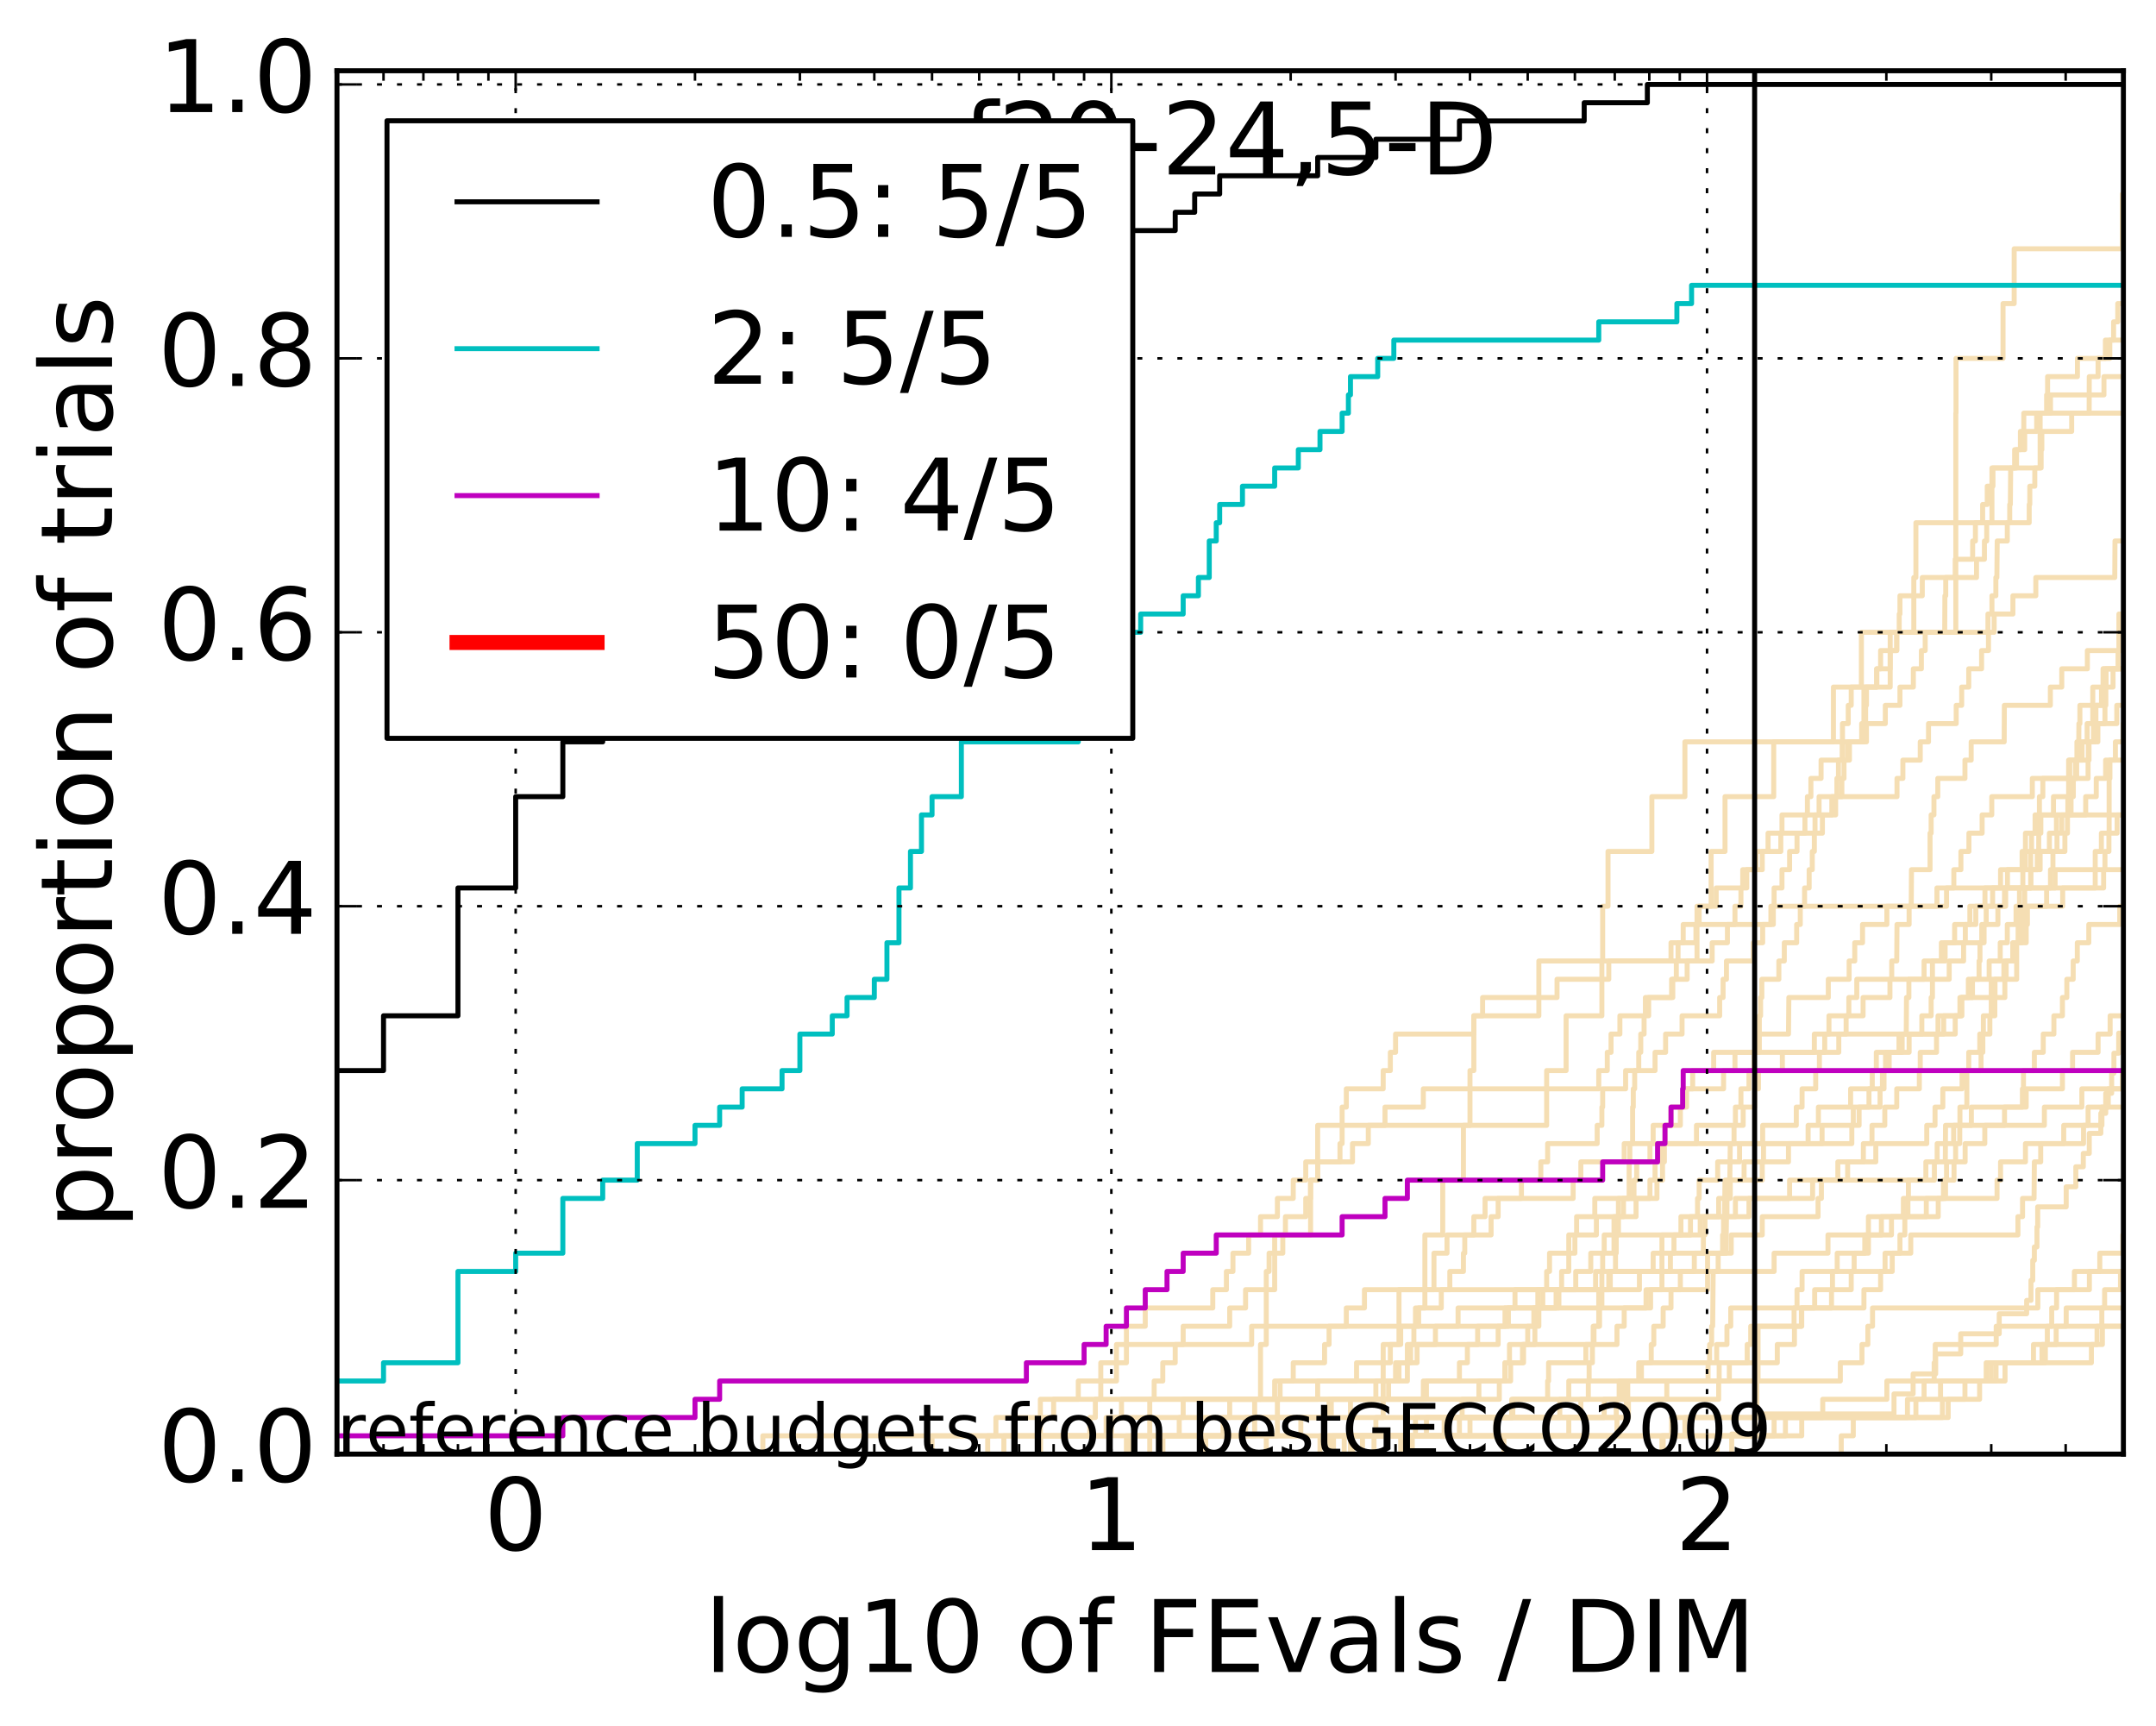 <?xml version="1.0" encoding="utf-8" standalone="no"?>
<!DOCTYPE svg PUBLIC "-//W3C//DTD SVG 1.1//EN"
  "http://www.w3.org/Graphics/SVG/1.1/DTD/svg11.dtd">
<!-- Created with matplotlib (http://matplotlib.org/) -->
<svg height="345pt" version="1.1" viewBox="0 0 431 345" width="431pt" xmlns="http://www.w3.org/2000/svg" xmlns:xlink="http://www.w3.org/1999/xlink">
 <defs>
  <style type="text/css">
*{stroke-linecap:butt;stroke-linejoin:round;stroke-miterlimit:100000;}
  </style>
 </defs>
 <g id="figure_1">
  <g id="patch_1">
   <path d="M 0 345.533 
L 431.683 345.533 
L 431.683 0 
L 0 0 
z
" style="fill:#ffffff;"/>
  </g>
  <g id="axes_1">
   <g id="patch_2">
    <path d="M 67.362 290.621 
L 424.483 290.621 
L 424.483 14.141 
L 67.362 14.141 
z
" style="fill:#ffffff;"/>
   </g>
   <g id="line2d_1">
    <path clip-path="url(#p135595af72)" d="M 152.502 290.621 
L 152.502 286.971 
L 260.043 286.971 
L 260.043 283.321 
L 316.023 283.321 
L 316.023 279.671 
L 317.518 279.671 
L 317.518 276.021 
L 317.681 276.021 
L 317.681 272.371 
L 318.33 272.371 
L 318.33 268.721 
L 318.651 268.721 
L 318.651 265.071 
L 319.603 265.071 
L 319.603 261.421 
L 319.603 261.421 
L 319.603 257.772 
L 320.228 257.772 
L 320.228 254.122 
L 320.383 254.122 
L 320.383 250.472 
L 320.692 250.472 
L 320.692 246.822 
L 322.655 246.822 
L 322.655 243.172 
L 324.546 243.172 
L 324.546 239.522 
L 325.677 239.522 
L 325.677 235.872 
L 325.677 235.872 
L 325.677 232.222 
L 325.816 232.222 
L 325.816 228.572 
L 326.371 228.572 
L 326.371 224.922 
L 326.371 224.922 
L 326.371 221.273 
L 326.508 221.273 
L 326.508 217.623 
L 326.783 217.623 
L 326.783 213.973 
L 327.597 213.973 
L 327.597 210.323 
L 328 210.323 
L 328 206.673 
L 328.664 206.673 
L 328.664 203.023 
L 328.927 203.023 
L 328.927 199.373 
L 334.165 199.373 
L 334.165 195.723 
L 337.273 195.723 
L 337.273 192.073 
L 342.273 192.073 
L 342.273 188.423 
L 345.324 188.423 
L 345.324 184.774 
L 346.832 184.774 
L 346.832 181.124 
L 348.025 181.124 
L 348.025 177.474 
L 348.386 177.474 
L 348.386 173.824 
L 351.021 173.824 
L 351.021 170.174 
L 353.446 170.174 
L 353.446 166.524 
L 360.82 166.524 
L 360.82 162.874 
L 361.313 162.874 
L 361.313 159.224 
L 362.01 159.224 
L 362.01 155.574 
L 364.047 155.574 
L 364.047 151.924 
L 368.263 151.924 
L 368.263 148.275 
L 368.324 148.275 
L 368.324 144.625 
L 369.476 144.625 
L 369.476 140.975 
L 370.071 140.975 
L 370.071 137.325 
L 375.146 137.325 
L 375.146 133.675 
L 377.865 133.675 
L 377.865 130.025 
L 379.173 130.025 
L 379.173 126.375 
L 379.668 126.375 
L 379.668 122.725 
L 379.815 122.725 
L 379.815 119.075 
L 384.278 119.075 
L 384.278 115.425 
L 390.862 115.425 
L 390.862 111.776 
L 394.349 111.776 
L 394.349 108.126 
L 394.901 108.126 
L 394.901 104.476 
L 396.347 104.476 
L 396.347 100.826 
L 397.265 100.826 
L 397.265 97.176 
L 398.408 97.176 
L 398.408 93.526 
L 403.119 93.526 
L 403.119 89.876 
L 404.75 89.876 
L 404.75 86.226 
L 407.148 86.226 
L 407.148 82.576 
L 409.907 82.576 
L 409.907 78.926 
L 420.596 78.926 
L 420.596 75.277 
L 426.051 75.277 
L 426.051 71.627 
L 428.328 71.627 
L 428.328 67.977 
L 432.683 67.977 
" style="fill:none;stroke:#f5deb3;stroke-linecap:square;"/>
   </g>
   <g id="line2d_2">
    <path clip-path="url(#p135595af72)" d="M 225.181 290.621 
L 225.181 286.971 
L 235.736 286.971 
L 235.736 283.321 
L 236.526 283.321 
L 236.526 279.671 
L 254.815 279.671 
L 254.815 276.021 
L 271.184 276.021 
L 271.184 272.371 
L 277.939 272.371 
L 277.939 268.721 
L 280.008 268.721 
L 280.008 265.071 
L 283.598 265.071 
L 283.598 261.421 
L 288.125 261.421 
L 288.125 257.772 
L 289.83 257.772 
L 289.83 254.122 
L 292.552 254.122 
L 292.552 250.472 
L 292.817 250.472 
L 292.817 246.822 
L 298.08 246.822 
L 298.08 243.172 
L 299.491 243.172 
L 299.491 239.522 
L 314.485 239.522 
L 314.485 235.872 
L 316.023 235.872 
L 316.023 232.222 
L 324.689 232.222 
L 324.689 228.572 
L 370.19 228.572 
L 370.19 224.922 
L 370.484 224.922 
L 370.484 221.273 
L 373.62 221.273 
L 373.62 217.623 
L 374.279 217.623 
L 374.279 213.973 
L 375.092 213.973 
L 375.092 210.323 
L 379.619 210.323 
L 379.619 206.673 
L 381.076 206.673 
L 381.123 199.373 
L 381.6 199.373 
L 381.6 195.723 
L 384.637 195.723 
L 384.637 192.073 
L 388.095 192.073 
L 388.095 188.423 
L 390.743 188.423 
L 390.743 184.774 
L 394.975 184.774 
L 394.975 181.124 
L 398.34 181.124 
L 398.34 177.474 
L 409.907 177.474 
L 409.907 173.824 
L 410.398 173.824 
L 410.398 170.174 
L 411.207 170.174 
L 411.207 166.524 
L 412.161 166.524 
L 412.161 162.874 
L 414.017 162.874 
L 414.017 159.224 
L 414.471 159.224 
L 414.471 155.574 
L 415.144 155.574 
L 415.144 151.924 
L 415.539 151.924 
L 415.589 144.625 
L 415.785 144.625 
L 415.785 140.975 
L 420.103 140.975 
L 420.103 137.325 
L 420.462 137.325 
L 420.462 133.675 
L 425.527 133.675 
L 425.527 130.025 
L 427.496 130.025 
L 427.496 126.375 
L 432.105 126.375 
L 432.105 122.725 
L 432.683 122.725 
L 432.683 122.725 
" style="fill:none;stroke:#f5deb3;stroke-linecap:square;"/>
   </g>
   <g id="line2d_3">
    <path clip-path="url(#p135595af72)" d="M 226.148 290.621 
L 226.148 286.971 
L 299.025 286.971 
L 299.025 283.321 
L 302.421 283.321 
L 302.421 279.671 
L 309.382 279.671 
L 309.382 276.021 
L 309.573 276.021 
L 309.573 272.371 
L 317.024 272.371 
L 317.024 268.721 
L 323.244 268.721 
L 323.244 265.071 
L 324.689 265.071 
L 324.689 261.421 
L 329.058 261.421 
L 329.058 257.772 
L 332.232 257.772 
L 332.232 246.822 
L 337.938 246.822 
L 337.938 243.172 
L 339.352 243.172 
L 339.352 239.522 
L 339.673 239.522 
L 339.673 235.872 
L 343.376 235.872 
L 343.376 232.222 
L 347.752 232.222 
L 347.752 228.572 
L 352.373 228.572 
L 352.373 224.922 
L 359.091 224.922 
L 359.091 221.273 
L 360.25 221.273 
L 360.25 217.623 
L 362.971 217.623 
L 362.971 213.973 
L 363.713 213.973 
L 363.713 210.323 
L 364.774 210.323 
L 364.774 206.673 
L 365.62 206.673 
L 365.62 203.023 
L 369.595 203.023 
L 369.595 199.373 
L 371.185 199.373 
L 371.185 195.723 
L 378.17 195.723 
L 378.17 192.073 
L 379.173 192.073 
L 379.223 184.774 
L 381.647 184.774 
L 381.647 181.124 
L 387.209 181.124 
L 387.209 177.474 
L 390.584 177.474 
L 390.584 173.824 
L 391.999 173.824 
L 391.999 170.174 
L 393.602 170.174 
L 393.602 166.524 
L 396.24 166.524 
L 396.24 162.874 
L 398.168 162.874 
L 398.168 159.224 
L 406.273 159.224 
L 406.273 155.574 
L 414.896 155.574 
L 414.896 151.924 
L 415.194 151.924 
L 415.194 148.275 
L 418.803 148.275 
L 418.803 144.625 
L 420.796 144.625 
L 420.796 140.975 
L 420.974 140.975 
L 420.974 137.325 
L 422.414 137.325 
L 422.414 133.675 
L 423.417 133.675 
L 423.417 130.025 
L 423.585 130.025 
L 423.585 122.725 
L 424.936 122.725 
L 424.936 119.075 
L 425.83 119.075 
L 425.83 115.425 
L 426.511 115.425 
L 426.511 111.776 
L 429.917 111.776 
L 429.917 108.126 
L 432.683 108.126 
L 432.683 108.126 
" style="fill:none;stroke:#f5deb3;stroke-linecap:square;"/>
   </g>
   <g id="line2d_4">
    <path clip-path="url(#p135595af72)" d="M 272.373 290.621 
L 272.373 286.971 
L 354.658 286.971 
L 354.658 283.321 
L 383.003 283.321 
L 383.003 279.671 
L 384.637 279.671 
L 384.637 276.021 
L 386.654 276.021 
L 386.654 272.371 
L 386.868 272.371 
L 386.868 268.721 
L 399.055 268.721 
L 399.055 265.071 
L 410.153 265.071 
L 410.153 261.421 
L 411.127 261.421 
L 411.127 257.772 
L 417.683 257.772 
L 417.683 254.122 
L 419.764 254.122 
L 419.764 250.472 
L 424.379 250.472 
L 424.379 246.822 
L 424.627 246.822 
L 424.627 243.172 
L 430.436 243.172 
L 430.436 239.522 
L 430.62 239.522 
L 430.62 235.872 
L 430.638 235.872 
L 430.638 232.222 
L 430.73 232.222 
L 430.73 228.572 
L 432.683 228.572 
" style="fill:none;stroke:#f5deb3;stroke-linecap:square;"/>
   </g>
   <g id="line2d_5">
    <path clip-path="url(#p135595af72)" d="M 269.967 290.621 
L 269.967 279.671 
L 276.512 279.671 
L 276.512 268.721 
L 279.669 268.721 
L 279.669 257.772 
L 284.845 257.772 
L 284.845 246.822 
L 288.413 246.822 
L 288.413 235.872 
L 292.552 235.872 
L 292.552 224.922 
L 293.861 224.922 
L 293.861 213.973 
L 294.631 213.973 
L 294.631 203.023 
L 307.628 203.023 
L 307.628 192.073 
L 339.245 192.073 
L 339.245 181.124 
L 342.069 181.124 
L 342.069 170.174 
L 344.844 170.174 
L 344.844 159.224 
L 354.578 159.224 
L 354.578 148.275 
L 366.516 148.275 
L 366.516 137.325 
L 372.104 137.325 
L 372.104 126.375 
L 390.981 126.375 
L 390.981 115.425 
L 390.981 115.425 
L 390.981 104.476 
L 390.981 104.476 
L 390.981 93.526 
L 390.981 93.526 
L 390.981 82.576 
L 391.021 82.576 
L 391.021 71.627 
L 400.423 71.627 
L 400.423 60.677 
L 402.648 60.677 
L 402.648 49.727 
L 424.275 49.727 
L 424.275 38.778 
L 432.683 38.778 
" style="fill:none;stroke:#f5deb3;stroke-linecap:square;"/>
   </g>
   <g id="line2d_6">
    <path clip-path="url(#p135595af72)" d="M 253.137 290.621 
L 253.137 286.971 
L 255.362 286.971 
L 255.362 283.321 
L 265.69 283.321 
L 265.69 279.671 
L 284.536 279.671 
L 284.536 276.021 
L 300.864 276.021 
L 300.864 272.371 
L 304.567 272.371 
L 304.567 268.721 
L 305.402 268.721 
L 305.402 265.071 
L 306.628 265.071 
L 306.628 261.421 
L 307.43 261.421 
L 307.43 257.772 
L 309.19 257.772 
L 309.19 254.122 
L 309.763 254.122 
L 309.763 250.472 
L 313.61 250.472 
L 313.61 246.822 
L 319.129 246.822 
L 319.129 243.172 
L 327.056 243.172 
L 327.056 239.522 
L 329.838 239.522 
L 329.838 235.872 
L 330.859 235.872 
L 330.859 232.222 
L 332.232 232.222 
L 332.232 228.572 
L 332.844 228.572 
L 332.844 224.922 
L 334.046 224.922 
L 334.046 221.273 
L 337.161 221.273 
L 337.161 217.623 
L 344.554 217.623 
L 344.554 213.973 
L 346.832 213.973 
L 346.832 210.323 
L 362.698 210.323 
L 362.698 206.673 
L 369.054 206.673 
L 369.054 203.023 
L 372.445 203.023 
L 372.445 199.373 
L 377.814 199.373 
L 377.814 195.723 
L 389.66 195.723 
L 389.66 192.073 
L 392.539 192.073 
L 392.539 188.423 
L 392.883 188.423 
L 392.883 184.774 
L 393.79 184.774 
L 393.79 181.124 
L 396.808 181.124 
L 396.808 177.474 
L 399.927 177.474 
L 399.927 173.824 
L 404.232 173.824 
L 404.232 170.174 
L 404.901 170.174 
L 404.901 166.524 
L 407.98 166.524 
L 407.98 162.874 
L 413.38 162.874 
L 413.38 159.224 
L 414.068 159.224 
L 414.068 155.574 
L 417.423 155.574 
L 417.423 151.924 
L 417.612 151.924 
L 417.612 148.275 
L 419.377 148.275 
L 419.377 144.625 
L 423.163 144.625 
L 423.163 140.975 
L 425.749 140.975 
L 425.749 137.325 
L 426.272 137.325 
L 426.272 133.675 
L 432.683 133.675 
L 432.683 133.675 
" style="fill:none;stroke:#f5deb3;stroke-linecap:square;"/>
   </g>
   <g id="line2d_7">
    <path clip-path="url(#p135595af72)" d="M 197.445 290.621 
L 197.445 286.971 
L 199.087 286.971 
L 199.087 283.321 
L 210.628 283.321 
L 210.628 279.671 
L 215.557 279.671 
L 215.557 276.021 
L 220.056 276.021 
L 220.056 272.371 
L 225.181 272.371 
L 225.181 268.721 
L 250.215 268.721 
L 250.215 265.071 
L 301.537 265.071 
L 301.537 261.421 
L 329.966 261.421 
L 329.966 257.772 
L 341.352 257.772 
L 341.352 250.472 
L 345.037 250.472 
L 345.133 243.172 
L 349.633 243.172 
L 349.633 239.522 
L 357.755 239.522 
L 357.755 235.872 
L 367.397 235.872 
L 367.397 232.222 
L 372.501 232.222 
L 372.501 228.572 
L 374.225 228.572 
L 374.225 224.922 
L 376.784 224.922 
L 376.784 221.273 
L 379.173 221.273 
L 379.173 217.623 
L 383.69 217.623 
L 383.69 213.973 
L 383.872 213.973 
L 383.872 210.323 
L 387.124 210.323 
L 387.124 206.673 
L 390.862 206.673 
L 390.862 203.023 
L 392.077 203.023 
L 392.077 199.373 
L 393.489 199.373 
L 393.489 195.723 
L 395.629 195.723 
L 395.629 192.073 
L 395.81 192.073 
L 395.81 188.423 
L 396.168 188.423 
L 396.168 184.774 
L 399.392 184.774 
L 399.392 181.124 
L 400.948 181.124 
L 400.948 177.474 
L 405.948 177.474 
L 405.948 173.824 
L 407.837 173.824 
L 407.837 170.174 
L 412.787 170.174 
L 412.787 166.524 
L 413.303 166.524 
L 413.303 162.874 
L 427.143 162.874 
L 427.143 159.224 
L 429.599 159.224 
L 429.599 155.574 
L 432.683 155.574 
L 432.683 155.574 
" style="fill:none;stroke:#f5deb3;stroke-linecap:square;"/>
   </g>
   <g id="line2d_8">
    <path clip-path="url(#p135595af72)" d="M 266.574 290.621 
L 266.574 286.971 
L 275.045 286.971 
L 275.045 283.321 
L 276.512 283.321 
L 276.512 279.671 
L 277.586 279.671 
L 277.586 276.021 
L 279.669 276.021 
L 279.669 272.371 
L 281.997 272.371 
L 281.997 268.721 
L 282.644 268.721 
L 282.644 265.071 
L 282.964 265.071 
L 282.964 261.421 
L 284.845 261.421 
L 284.845 257.772 
L 286.659 257.772 
L 286.659 250.472 
L 289.267 250.472 
L 289.267 246.822 
L 294.631 246.822 
L 294.631 243.172 
L 296.875 243.172 
L 296.875 239.522 
L 304.145 239.522 
L 304.145 235.872 
L 308.023 235.872 
L 308.023 232.222 
L 309.382 232.222 
L 309.382 228.572 
L 319.287 228.572 
L 319.287 224.922 
L 320.228 224.922 
L 320.228 221.273 
L 320.383 221.273 
L 320.383 217.623 
L 324.973 217.623 
L 324.973 213.973 
L 330.859 213.973 
L 330.859 210.323 
L 332.965 210.323 
L 332.965 206.673 
L 336.257 206.673 
L 336.257 203.023 
L 343.772 203.023 
L 343.772 199.373 
L 344.457 199.373 
L 344.457 195.723 
L 345.133 195.723 
L 345.133 192.073 
L 350.505 192.073 
L 350.505 188.423 
L 352.373 188.423 
L 352.373 184.774 
L 354.015 184.774 
L 354.015 181.124 
L 389.13 181.124 
L 389.13 177.474 
L 410.831 177.474 
L 410.831 173.824 
L 430.121 173.824 
L 430.121 170.174 
L 432.683 170.174 
L 432.683 170.174 
" style="fill:none;stroke:#f5deb3;stroke-linecap:square;"/>
   </g>
   <g id="line2d_9">
    <path clip-path="url(#p135595af72)" d="M 241.026 290.621 
L 241.026 286.971 
L 244.498 286.971 
L 244.498 283.321 
L 255.362 283.321 
L 255.362 279.671 
L 255.903 279.671 
L 255.903 276.021 
L 258.529 276.021 
L 258.529 272.371 
L 264.791 272.371 
L 264.791 268.721 
L 265.69 268.721 
L 265.69 265.071 
L 269.139 265.071 
L 269.139 261.421 
L 272.763 261.421 
L 272.763 257.772 
L 318.97 257.772 
L 318.97 254.122 
L 354.658 254.122 
L 354.658 250.472 
L 365.426 250.472 
L 365.426 246.822 
L 378.12 246.822 
L 378.12 243.172 
L 387.464 243.172 
L 387.464 239.522 
L 388.511 239.522 
L 388.511 235.872 
L 390.624 235.872 
L 390.624 232.222 
L 392.845 232.222 
L 392.845 228.572 
L 396.773 228.572 
L 396.773 224.922 
L 408.686 224.922 
L 408.686 221.273 
L 416.175 221.273 
L 416.175 217.623 
L 424.296 217.623 
L 424.296 213.973 
L 431.997 213.973 
L 431.997 210.323 
L 432.683 210.323 
L 432.683 210.323 
" style="fill:none;stroke:#f5deb3;stroke-linecap:square;"/>
   </g>
   <g id="line2d_10">
    <path clip-path="url(#p135595af72)" d="M 332.477 290.621 
L 332.477 286.971 
L 334.165 286.971 
L 334.165 283.321 
L 389.456 283.321 
L 389.456 279.671 
L 395.737 279.671 
L 395.737 276.021 
L 398.065 276.021 
L 398.065 272.371 
L 408.883 272.371 
L 408.883 268.721 
L 409.273 268.721 
L 409.273 265.071 
L 413.046 265.071 
L 413.046 261.421 
L 424.997 261.421 
L 424.997 257.772 
L 428.977 257.772 
L 428.977 254.122 
L 432.683 254.122 
L 432.683 254.122 
" style="fill:none;stroke:#f5deb3;stroke-linecap:square;"/>
   </g>
   <g id="line2d_11">
    <path clip-path="url(#p135595af72)" d="M 186.321 290.621 
L 186.321 286.971 
L 221.123 286.971 
L 221.123 283.321 
L 245.824 283.321 
L 245.824 279.671 
L 275.045 279.671 
L 275.045 276.021 
L 281.342 276.021 
L 281.342 272.371 
L 283.282 272.371 
L 283.282 268.721 
L 299.491 268.721 
L 299.491 265.071 
L 300.864 265.071 
L 300.864 261.421 
L 308.415 261.421 
L 308.415 257.772 
L 315.003 257.772 
L 315.003 254.122 
L 318.006 254.122 
L 318.006 250.472 
L 322.655 250.472 
L 322.655 246.822 
L 339.886 246.822 
L 339.886 243.172 
L 343.574 243.172 
L 343.574 239.522 
L 345.895 239.522 
L 345.895 235.872 
L 348.656 235.872 
L 348.656 232.222 
L 357.529 232.222 
L 357.529 228.572 
L 361.454 228.572 
L 361.454 224.922 
L 363.511 224.922 
L 363.511 221.273 
L 369.953 221.273 
L 369.953 217.623 
L 376.628 217.623 
L 376.628 213.973 
L 376.94 213.973 
L 376.94 210.323 
L 380.255 210.323 
L 380.255 206.673 
L 384.188 206.673 
L 384.188 203.023 
L 386.048 203.023 
L 386.048 199.373 
L 386.308 199.373 
L 386.308 192.073 
L 388.842 192.073 
L 388.842 188.423 
L 396.631 188.423 
L 396.631 184.774 
L 397.055 184.774 
L 397.055 181.124 
L 400.719 181.124 
L 400.719 177.474 
L 401.305 177.474 
L 401.305 173.824 
L 404.871 173.824 
L 404.871 170.174 
L 406.125 170.174 
L 406.125 166.524 
L 406.828 166.524 
L 406.828 162.874 
L 407.694 162.874 
L 407.694 159.224 
L 408.377 159.224 
L 408.377 155.574 
L 413.534 155.574 
L 413.534 151.924 
L 416.223 151.924 
L 416.223 148.275 
L 417.233 148.275 
L 417.233 144.625 
L 418.363 144.625 
L 418.363 137.325 
L 420.417 137.325 
L 420.417 133.675 
L 428.02 133.675 
L 428.02 130.025 
L 432.683 130.025 
L 432.683 130.025 
" style="fill:none;stroke:#f5deb3;stroke-linecap:square;"/>
   </g>
   <g id="line2d_12">
    <path clip-path="url(#p135595af72)" d="M 232.451 290.621 
L 232.451 286.971 
L 250.812 286.971 
L 250.812 283.321 
L 266.134 283.321 
L 266.134 279.671 
L 285.152 279.671 
L 285.152 276.021 
L 291.75 276.021 
L 291.75 272.371 
L 293.342 272.371 
L 293.342 268.721 
L 295.39 268.721 
L 295.39 265.071 
L 307.628 265.071 
L 307.628 261.421 
L 311.631 261.421 
L 311.631 257.772 
L 327.732 257.772 
L 327.732 254.122 
L 330.478 254.122 
L 330.478 250.472 
L 334.637 250.472 
L 334.637 246.822 
L 336.029 246.822 
L 336.029 243.172 
L 346.924 243.172 
L 346.924 239.522 
L 362.355 239.522 
L 362.355 235.872 
L 369.356 235.872 
L 369.356 232.222 
L 374.984 232.222 
L 374.984 228.572 
L 385.171 228.572 
L 385.171 224.922 
L 386.825 224.922 
L 386.825 221.273 
L 388.387 221.273 
L 388.387 217.623 
L 392.231 217.623 
L 392.231 213.973 
L 393.565 213.973 
L 393.565 210.323 
L 395.774 210.323 
L 395.774 206.673 
L 396.489 206.673 
L 396.489 203.023 
L 398.784 203.023 
L 398.784 199.373 
L 400.784 199.373 
L 400.784 195.723 
L 401.045 195.723 
L 401.045 192.073 
L 402.363 192.073 
L 402.363 188.423 
L 403.431 188.423 
L 403.462 181.124 
L 403.71 181.124 
L 403.71 177.474 
L 404.385 177.474 
L 404.385 173.824 
L 405.948 173.824 
L 405.948 170.174 
L 407.551 170.174 
L 407.58 162.874 
L 410.507 162.874 
L 410.507 159.224 
L 413.534 159.224 
L 413.534 155.574 
L 413.763 155.574 
L 413.763 151.924 
L 417.47 151.924 
L 417.47 148.275 
L 418.502 148.275 
L 418.502 144.625 
L 418.988 144.625 
L 418.988 140.975 
L 420.26 140.975 
L 420.26 137.325 
L 421.018 137.325 
L 421.018 133.675 
L 425.324 133.675 
L 425.324 130.025 
L 432.683 130.025 
L 432.683 130.025 
" style="fill:none;stroke:#f5deb3;stroke-linecap:square;"/>
   </g>
   <g id="line2d_13">
    <path clip-path="url(#p135595af72)" d="M 268.721 290.621 
L 268.721 286.971 
L 313.61 286.971 
L 313.61 283.321 
L 325.114 283.321 
L 325.114 279.671 
L 325.396 279.671 
L 325.396 276.021 
L 345.705 276.021 
L 345.705 272.371 
L 349.28 272.371 
L 349.28 268.721 
L 349.983 268.721 
L 349.983 265.071 
L 360.106 265.071 
L 360.106 261.421 
L 362.766 261.421 
L 362.766 257.772 
L 370.071 257.772 
L 370.071 254.122 
L 378.271 254.122 
L 378.271 250.472 
L 379.815 250.472 
L 379.815 246.822 
L 380.787 246.822 
L 380.787 243.172 
L 385.082 243.172 
L 385.082 239.522 
L 399.224 239.522 
L 399.224 235.872 
L 399.927 235.872 
L 399.927 232.222 
L 404.901 232.222 
L 404.901 228.572 
L 412.553 228.572 
L 412.553 224.922 
L 417.423 224.922 
L 417.423 221.273 
L 432.683 221.273 
L 432.683 221.273 
" style="fill:none;stroke:#f5deb3;stroke-linecap:square;"/>
   </g>
   <g id="line2d_14">
    <path clip-path="url(#p135595af72)" d="M 274.671 290.621 
L 274.671 286.971 
L 291.75 286.971 
L 291.75 283.321 
L 311.814 283.321 
L 311.814 279.671 
L 333.207 279.671 
L 333.207 276.021 
L 341.455 276.021 
L 341.455 272.371 
L 341.763 272.371 
L 341.763 268.721 
L 342.171 268.721 
L 342.171 265.071 
L 342.374 265.071 
L 342.475 254.122 
L 343.475 254.122 
L 343.475 250.472 
L 344.359 250.472 
L 344.359 246.822 
L 344.554 246.822 
L 344.554 243.172 
L 344.748 243.172 
L 344.844 235.872 
L 345.8 235.872 
L 345.895 228.572 
L 346.646 228.572 
L 346.646 224.922 
L 346.924 224.922 
L 346.924 221.273 
L 348.025 221.273 
L 348.025 217.623 
L 349.633 217.623 
L 349.633 213.973 
L 350.678 213.973 
L 350.678 210.323 
L 350.85 210.323 
L 350.85 206.673 
L 351.702 206.673 
L 351.702 203.023 
L 351.955 203.023 
L 351.955 199.373 
L 352.206 199.373 
L 352.206 195.723 
L 355.607 195.723 
L 355.607 192.073 
L 356.692 192.073 
L 356.692 188.423 
L 359.164 188.423 
L 359.164 184.774 
L 359.891 184.774 
L 359.891 181.124 
L 360.749 181.124 
L 360.749 177.474 
L 361.663 177.474 
L 361.663 173.824 
L 362.287 173.824 
L 362.287 170.174 
L 362.698 170.174 
L 362.698 166.524 
L 364.312 166.524 
L 364.312 162.874 
L 366.198 162.874 
L 366.198 159.224 
L 368.202 159.224 
L 368.202 155.574 
L 368.63 155.574 
L 368.63 151.924 
L 369.295 151.924 
L 369.295 148.275 
L 372.161 148.275 
L 372.161 144.625 
L 372.952 144.625 
L 372.952 140.975 
L 373.119 140.975 
L 373.119 137.325 
L 375.199 137.325 
L 375.199 133.675 
L 375.945 133.675 
L 375.945 130.025 
L 379.173 130.025 
L 379.173 126.375 
L 397.405 126.375 
L 397.405 122.725 
L 398.202 122.725 
L 398.202 119.075 
L 398.987 119.075 
L 398.987 115.425 
L 399.19 115.425 
L 399.257 108.126 
L 401.273 108.126 
L 401.273 104.476 
L 401.757 104.476 
L 401.757 100.826 
L 401.885 100.826 
L 401.949 93.526 
L 402.742 93.526 
L 402.742 89.876 
L 403.895 89.876 
L 403.895 86.226 
L 404.568 86.226 
L 404.568 82.576 
L 409.134 82.576 
L 409.134 78.926 
L 409.328 78.926 
L 409.328 75.277 
L 415.293 75.277 
L 415.293 71.627 
L 420.885 71.627 
L 420.885 67.977 
L 422.522 67.977 
L 422.522 64.327 
L 423.353 64.327 
L 423.353 60.677 
L 426.789 60.677 
L 426.789 57.027 
L 430.325 57.027 
L 430.325 53.377 
L 431.313 53.377 
L 431.313 49.727 
L 432.683 49.727 
L 432.683 49.727 
" style="fill:none;stroke:#f5deb3;stroke-linecap:square;"/>
   </g>
   <g id="line2d_15">
    <path clip-path="url(#p135595af72)" d="M 332.232 290.621 
L 332.232 286.971 
L 336.824 286.971 
L 336.824 283.321 
L 351.192 283.321 
L 351.192 279.671 
L 351.192 279.671 
L 351.192 276.021 
L 351.447 276.021 
L 351.447 272.371 
L 351.447 272.371 
L 351.447 268.721 
L 351.447 268.721 
L 351.447 265.071 
L 358.65 265.071 
L 358.65 261.421 
L 366.134 261.421 
L 366.134 257.772 
L 366.325 257.772 
L 366.325 254.122 
L 370.66 254.122 
L 370.66 250.472 
L 373.509 250.472 
L 373.509 246.822 
L 373.509 246.822 
L 373.509 243.172 
L 381.41 243.172 
L 381.41 239.522 
L 381.505 239.522 
L 381.505 235.872 
L 384.994 235.872 
L 384.994 232.222 
L 387.252 232.222 
L 387.252 228.572 
L 390.544 228.572 
L 390.544 224.922 
L 391.805 224.922 
L 391.805 221.273 
L 393.187 221.273 
L 393.187 217.623 
L 393.187 217.623 
L 393.187 213.973 
L 396.025 213.973 
L 396.025 210.323 
L 396.383 210.323 
L 396.383 206.673 
L 397.788 206.673 
L 397.788 203.023 
L 398.065 203.023 
L 398.065 199.373 
L 398.065 199.373 
L 398.065 195.723 
L 403.15 195.723 
L 403.15 192.073 
L 403.15 192.073 
L 403.15 188.423 
L 404.141 188.423 
L 404.141 184.774 
L 404.385 184.774 
L 404.385 181.124 
L 409.134 181.124 
L 409.134 177.474 
L 418.849 177.474 
L 418.849 173.824 
L 418.849 173.824 
L 418.849 170.174 
L 420.08 170.174 
L 420.08 166.524 
L 421.633 166.524 
L 421.633 162.874 
L 421.633 162.874 
L 421.633 159.224 
L 421.633 159.224 
L 421.633 155.574 
L 421.786 155.574 
L 421.786 151.924 
L 425.181 151.924 
L 425.181 148.275 
L 427.418 148.275 
L 427.418 144.625 
L 431.15 144.625 
L 431.15 140.975 
L 431.15 140.975 
L 431.15 137.325 
L 432.683 137.325 
" style="fill:none;stroke:#f5deb3;stroke-linecap:square;"/>
   </g>
   <g id="line2d_16">
    <path clip-path="url(#p135595af72)" d="M 207.975 290.621 
L 207.975 286.971 
L 217.855 286.971 
L 217.855 283.321 
L 218.968 283.321 
L 218.968 279.671 
L 220.056 279.671 
L 220.056 276.021 
L 223.192 276.021 
L 223.192 268.721 
L 225.181 268.721 
L 225.181 265.071 
L 228.944 265.071 
L 228.944 261.421 
L 242.443 261.421 
L 242.443 257.772 
L 245.165 257.772 
L 245.165 254.122 
L 246.474 254.122 
L 246.474 250.472 
L 249.61 250.472 
L 249.61 246.822 
L 251.988 246.822 
L 251.988 243.172 
L 255.362 243.172 
L 255.362 239.522 
L 258.529 239.522 
L 258.529 235.872 
L 261.028 235.872 
L 261.028 232.222 
L 270.376 232.222 
L 270.376 228.572 
L 273.535 228.572 
L 273.535 224.922 
L 276.873 224.922 
L 276.873 221.273 
L 284.536 221.273 
L 284.536 217.623 
L 319.603 217.623 
L 319.603 213.973 
L 321.304 213.973 
L 321.304 210.323 
L 322.059 210.323 
L 322.059 206.673 
L 323.827 206.673 
L 323.827 203.023 
L 329.579 203.023 
L 329.579 199.373 
L 334.402 199.373 
L 334.402 195.723 
L 335.106 195.723 
L 335.106 192.073 
L 335.454 192.073 
L 335.454 188.423 
L 336.485 188.423 
L 336.485 184.774 
L 354.498 184.774 
L 354.498 181.124 
L 354.658 181.124 
L 354.658 177.474 
L 356.23 177.474 
L 356.23 173.824 
L 357.755 173.824 
L 357.755 170.174 
L 359.237 170.174 
L 359.237 166.524 
L 362.835 166.524 
L 362.835 162.874 
L 363.646 162.874 
L 363.646 159.224 
L 379.223 159.224 
L 379.223 155.574 
L 380.401 155.574 
L 380.401 151.924 
L 383.872 151.924 
L 383.872 148.275 
L 385.524 148.275 
L 385.524 144.625 
L 391.06 144.625 
L 391.06 140.975 
L 392.154 140.975 
L 392.154 137.325 
L 393.565 137.325 
L 393.565 133.675 
L 396.133 133.675 
L 396.133 130.025 
L 397.51 130.025 
L 397.51 126.375 
L 398.647 126.375 
L 398.647 122.725 
L 402.395 122.725 
L 402.395 119.075 
L 406.974 119.075 
L 406.974 115.425 
L 422.758 115.425 
L 422.801 108.126 
L 424.627 108.126 
L 424.627 104.476 
L 425.059 104.476 
L 425.059 100.826 
L 425.242 100.826 
L 425.242 97.176 
L 431.095 97.176 
L 431.095 93.526 
L 431.53 93.526 
L 431.53 89.876 
L 432.14 89.876 
L 432.14 86.226 
L 432.39 86.226 
L 432.39 82.576 
L 432.683 82.576 
L 432.683 82.576 
" style="fill:none;stroke:#f5deb3;stroke-linecap:square;"/>
   </g>
   <g id="line2d_17">
    <path clip-path="url(#p135595af72)" d="M 346.178 290.621 
L 346.178 289.285 
L 346.178 289.285 
L 346.178 289.285 
L 346.178 287.95 
L 346.178 287.95 
L 346.178 287.95 
L 346.178 286.615 
L 350.85 286.615 
L 350.85 282.609 
L 378.624 282.609 
L 378.624 278.603 
L 382.446 278.603 
L 382.446 274.597 
L 386.954 274.597 
L 386.954 270.591 
L 391.96 270.591 
L 391.96 266.585 
L 399.66 266.585 
L 399.66 262.579 
L 405.142 262.579 
L 405.142 259.908 
L 406.007 259.908 
L 406.007 255.902 
L 406.361 255.902 
L 406.361 251.896 
L 406.683 251.896 
L 406.683 249.225 
L 407.205 249.225 
L 407.205 245.219 
L 407.35 245.219 
L 407.35 241.214 
L 413.046 241.214 
L 413.046 237.208 
L 414.971 237.208 
L 414.971 233.202 
L 416.466 233.202 
L 416.466 230.531 
L 417.659 230.531 
L 417.659 226.525 
L 419.968 226.525 
L 419.968 222.519 
L 420.951 222.519 
L 420.951 218.513 
L 422.134 218.513 
L 422.134 214.507 
L 422.586 214.507 
L 422.586 210.501 
L 423.543 210.501 
L 423.543 206.495 
L 424.524 206.495 
L 424.524 202.489 
L 427.652 202.489 
L 427.652 198.483 
L 427.788 198.483 
L 427.788 194.477 
L 428.117 194.477 
L 428.117 190.471 
L 428.844 190.471 
L 428.844 186.465 
L 429.861 186.465 
L 429.861 182.459 
L 430.232 182.459 
L 430.232 179.788 
L 432.683 179.788 
L 432.683 179.788 
" style="fill:none;stroke:#f5deb3;stroke-linecap:square;"/>
   </g>
   <g id="line2d_18">
    <path clip-path="url(#p135595af72)" d="M 200.679 290.621 
L 200.679 286.971 
L 222.168 286.971 
L 222.168 283.321 
L 224.196 283.321 
L 224.196 279.671 
L 230.727 279.671 
L 230.727 276.021 
L 232.451 276.021 
L 232.451 272.371 
L 234.934 272.371 
L 234.934 268.721 
L 236.526 268.721 
L 236.526 265.071 
L 245.824 265.071 
L 245.824 261.421 
L 248.998 261.421 
L 248.998 257.772 
L 253.137 257.772 
L 253.137 254.122 
L 253.702 254.122 
L 253.702 250.472 
L 256.439 250.472 
L 256.439 246.822 
L 256.97 246.822 
L 256.97 243.172 
L 261.028 243.172 
L 261.028 239.522 
L 261.995 239.522 
L 261.995 235.872 
L 263.412 235.872 
L 263.412 232.222 
L 267.873 232.222 
L 267.873 228.572 
L 268.298 228.572 
L 268.298 221.273 
L 269.139 221.273 
L 269.139 217.623 
L 276.512 217.623 
L 276.512 213.973 
L 277.939 213.973 
L 277.939 210.323 
L 278.984 210.323 
L 278.984 206.673 
L 294.631 206.673 
L 294.631 203.023 
L 296.385 203.023 
L 296.385 199.373 
L 311.263 199.373 
L 311.263 195.723 
L 321.607 195.723 
L 321.607 192.073 
L 334.046 192.073 
L 334.046 188.423 
L 339.03 188.423 
L 339.03 184.774 
L 339.673 184.774 
L 339.673 181.124 
L 343.078 181.124 
L 343.078 177.474 
L 349.191 177.474 
L 349.191 173.824 
L 352.29 173.824 
L 352.29 170.174 
L 355.997 170.174 
L 355.997 166.524 
L 356.23 166.524 
L 356.23 162.874 
L 366.958 162.874 
L 366.958 159.224 
L 367.209 159.224 
L 367.209 155.574 
L 367.521 155.574 
L 367.521 151.924 
L 369.715 151.924 
L 369.715 148.275 
L 373.119 148.275 
L 373.119 144.625 
L 376.888 144.625 
L 376.888 140.975 
L 379.815 140.975 
L 379.815 137.325 
L 382.493 137.325 
L 382.493 133.675 
L 384.098 133.675 
L 384.098 130.025 
L 384.86 130.025 
L 384.86 126.375 
L 388.76 126.375 
L 388.801 119.075 
L 388.966 119.075 
L 388.966 115.425 
L 395.121 115.425 
L 395.121 111.776 
L 396.702 111.776 
L 396.702 108.126 
L 397.16 108.126 
L 397.16 104.476 
L 405.651 104.476 
L 405.651 100.826 
L 405.77 100.826 
L 405.77 97.176 
L 406.77 97.176 
L 406.77 93.526 
L 408.037 93.526 
L 408.037 89.876 
L 408.179 89.876 
L 408.179 86.226 
L 414.144 86.226 
L 414.144 82.576 
L 417.636 82.576 
L 417.659 75.277 
L 419.423 75.277 
L 419.423 71.627 
L 421.764 71.627 
L 421.764 67.977 
L 426.172 67.977 
L 426.172 64.327 
L 432.069 64.327 
L 432.069 60.677 
L 432.683 60.677 
L 432.683 60.677 
" style="fill:none;stroke:#f5deb3;stroke-linecap:square;"/>
   </g>
   <g id="line2d_19">
    <path clip-path="url(#p135595af72)" d="M 368.079 290.621 
L 368.079 286.971 
L 370.484 286.971 
L 370.484 283.321 
L 388.304 283.321 
L 388.304 279.671 
L 392.807 279.671 
L 392.807 276.021 
L 399.021 276.021 
L 399.021 272.371 
L 408.207 272.371 
L 408.207 268.721 
L 420.283 268.721 
L 420.283 265.071 
L 432.683 265.071 
L 432.683 265.071 
" style="fill:none;stroke:#f5deb3;stroke-linecap:square;"/>
   </g>
   <g id="line2d_20">
    <path clip-path="url(#p135595af72)" d="M 270.376 290.621 
L 270.376 286.971 
L 285.152 286.971 
L 285.152 283.321 
L 323.097 283.321 
L 323.097 279.671 
L 324.546 279.671 
L 324.546 276.021 
L 327.597 276.021 
L 327.597 272.371 
L 330.095 272.371 
L 330.095 268.721 
L 330.606 268.721 
L 330.606 265.071 
L 332.477 265.071 
L 332.477 261.421 
L 334.046 261.421 
L 334.046 257.772 
L 335.914 257.772 
L 335.914 254.122 
L 338.705 254.122 
L 338.705 250.472 
L 340.519 250.472 
L 340.519 246.822 
L 340.833 246.822 
L 340.833 243.172 
L 345.229 243.172 
L 345.229 239.522 
L 345.42 239.522 
L 345.42 235.872 
L 352.29 235.872 
L 352.29 232.222 
L 352.54 232.222 
L 352.54 228.572 
L 364.246 228.572 
L 364.246 224.922 
L 371.647 224.922 
L 371.647 221.273 
L 375.839 221.273 
L 375.839 217.623 
L 376.314 217.623 
L 376.314 213.973 
L 377.661 213.973 
L 377.661 210.323 
L 381.647 210.323 
L 381.647 206.673 
L 388.553 206.673 
L 388.553 203.023 
L 392.193 203.023 
L 392.193 199.373 
L 394.311 199.373 
L 394.311 195.723 
L 397.649 195.723 
L 397.649 192.073 
L 399.86 192.073 
L 399.86 188.423 
L 401.273 188.423 
L 401.273 184.774 
L 403.025 184.774 
L 403.025 181.124 
L 404.75 181.124 
L 404.75 177.474 
L 405.978 177.474 
L 405.978 173.824 
L 407.263 173.824 
L 407.263 170.174 
L 409.687 170.174 
L 409.687 166.524 
L 411.1 166.524 
L 411.1 162.874 
L 416.946 162.874 
L 416.946 159.224 
L 419.057 159.224 
L 419.057 155.574 
L 420.929 155.574 
L 420.929 151.924 
L 422.886 151.924 
L 422.886 148.275 
L 424.462 148.275 
L 424.462 144.625 
L 424.833 144.625 
L 424.833 140.975 
L 431.404 140.975 
L 431.404 137.325 
L 432.39 137.325 
L 432.39 133.675 
L 432.683 133.675 
L 432.683 133.675 
" style="fill:none;stroke:#f5deb3;stroke-linecap:square;"/>
   </g>
   <g id="line2d_21">
    <path clip-path="url(#p135595af72)" d="M 232.451 290.621 
L 232.451 286.971 
L 248.998 286.971 
L 248.998 283.321 
L 250.812 283.321 
L 250.812 279.671 
L 263.412 279.671 
L 263.412 276.021 
L 278.984 276.021 
L 278.984 272.371 
L 281.342 272.371 
L 281.342 268.721 
L 286.956 268.721 
L 286.956 265.071 
L 291.48 265.071 
L 291.48 261.421 
L 302.858 261.421 
L 302.858 257.772 
L 321.607 257.772 
L 321.607 254.122 
L 333.927 254.122 
L 333.927 250.472 
L 346.083 250.472 
L 346.083 246.822 
L 352.29 246.822 
L 352.29 243.172 
L 363.444 243.172 
L 363.444 239.522 
L 364.113 239.522 
L 364.113 235.872 
L 386.697 235.872 
L 386.697 232.222 
L 388.883 232.222 
L 388.924 224.922 
L 394.089 224.922 
L 394.089 221.273 
L 405.052 221.273 
L 405.052 217.623 
L 412.292 217.623 
L 412.292 213.973 
L 414.32 213.973 
L 414.32 210.323 
L 419.423 210.323 
L 419.423 206.673 
L 421.83 206.673 
L 421.83 203.023 
L 424.874 203.023 
L 424.874 199.373 
L 425.202 199.373 
L 425.202 195.723 
L 430.028 195.723 
L 430.028 192.073 
L 431.132 192.073 
L 431.132 188.423 
L 432.673 188.423 
L 432.683 184.774 
L 432.683 184.774 
" style="fill:none;stroke:#f5deb3;stroke-linecap:square;"/>
   </g>
   <g id="line2d_22">
    <path clip-path="url(#p135595af72)" d="M 300.638 290.621 
L 300.638 286.971 
L 356.922 286.971 
L 356.922 283.321 
L 364.378 283.321 
L 364.378 279.671 
L 377.199 279.671 
L 377.199 276.021 
L 400.817 276.021 
L 400.817 272.371 
L 406.507 272.371 
L 406.507 268.721 
L 411.046 268.721 
L 411.046 265.071 
L 429.805 265.071 
L 429.805 261.421 
L 432.683 261.421 
L 432.683 261.421 
" style="fill:none;stroke:#f5deb3;stroke-linecap:square;"/>
   </g>
   <g id="line2d_23">
    <path clip-path="url(#p135595af72)" d="M 343.277 290.621 
L 343.277 286.971 
L 360.178 286.971 
L 360.178 283.321 
L 381.314 283.321 
L 381.314 279.671 
L 387.927 279.671 
L 387.927 276.021 
L 397.055 276.021 
L 397.055 272.371 
L 418.083 272.371 
L 418.083 268.721 
L 419.217 268.721 
L 419.217 265.071 
L 420.17 265.071 
L 420.17 261.421 
L 420.729 261.421 
L 420.729 257.772 
L 423.9 257.772 
L 423.9 254.122 
L 426.212 254.122 
L 426.212 250.472 
L 432.407 250.472 
L 432.407 246.822 
L 432.683 246.822 
L 432.683 246.822 
" style="fill:none;stroke:#f5deb3;stroke-linecap:square;"/>
   </g>
   <g id="line2d_24">
    <path clip-path="url(#p135595af72)" d="M 265.69 290.621 
L 265.69 286.971 
L 323.244 286.971 
L 323.244 283.321 
L 325.537 283.321 
L 325.537 279.671 
L 343.574 279.671 
L 343.574 276.021 
L 367.894 276.021 
L 367.894 272.371 
L 372.218 272.371 
L 372.218 268.721 
L 373.398 268.721 
L 373.398 265.071 
L 374.334 265.071 
L 374.334 261.421 
L 407.378 261.421 
L 407.378 257.772 
L 414.696 257.772 
L 414.696 254.122 
L 430.638 254.122 
L 430.638 250.472 
L 432.683 250.472 
" style="fill:none;stroke:#f5deb3;stroke-linecap:square;"/>
   </g>
   <g id="line2d_25">
    <path clip-path="url(#p135595af72)" d="M 207.975 290.621 
L 207.975 286.971 
L 207.975 286.971 
L 207.975 286.971 
L 207.975 283.321 
L 207.975 283.321 
L 207.975 283.321 
L 207.975 279.671 
L 299.722 279.671 
L 299.722 276.021 
L 301.981 276.021 
L 301.981 272.371 
L 304.357 272.371 
L 304.357 268.721 
L 318.49 268.721 
L 318.49 265.071 
L 319.76 265.071 
L 319.76 261.421 
L 320.228 261.421 
L 320.228 257.772 
L 321.908 257.772 
L 321.908 254.122 
L 322.95 254.122 
L 322.95 250.472 
L 323.097 250.472 
L 323.097 246.822 
L 323.536 246.822 
L 323.536 239.522 
L 331.237 239.522 
L 331.237 235.872 
L 332.355 235.872 
L 332.355 232.222 
L 332.722 232.222 
L 332.722 228.572 
L 339.137 228.572 
L 339.137 224.922 
L 348.476 224.922 
L 348.476 221.273 
L 350.764 221.273 
L 350.764 217.623 
L 351.532 217.623 
L 351.532 213.973 
L 356.307 213.973 
L 356.307 210.323 
L 367.584 210.323 
L 367.584 206.673 
L 387.422 206.673 
L 387.422 203.023 
L 391.805 203.023 
L 391.805 199.373 
L 398.818 199.373 
L 398.818 195.723 
L 400.588 195.723 
L 400.588 192.073 
L 402.521 192.073 
L 402.521 188.423 
L 405.052 188.423 
L 405.052 184.774 
L 405.293 184.774 
L 405.293 181.124 
L 412.344 181.124 
L 412.344 177.474 
L 420.529 177.474 
L 420.529 173.824 
L 420.796 173.824 
L 420.796 170.174 
L 421.59 170.174 
L 421.59 166.524 
L 423.226 166.524 
L 423.226 162.874 
L 424.648 162.874 
L 424.689 155.574 
L 430.01 155.574 
L 430.01 151.924 
L 432.683 151.924 
L 432.683 151.924 
" style="fill:none;stroke:#f5deb3;stroke-linecap:square;"/>
   </g>
   <g id="line2d_26">
    <path clip-path="url(#p135595af72)" d="M 282.321 290.621 
L 282.321 286.971 
L 293.861 286.971 
L 293.861 283.321 
L 320.692 283.321 
L 320.692 279.671 
L 323.682 279.671 
L 323.682 276.021 
L 328.133 276.021 
L 328.133 272.371 
L 343.177 272.371 
L 343.177 268.721 
L 345.229 268.721 
L 345.229 265.071 
L 345.989 265.071 
L 345.989 261.421 
L 359.237 261.421 
L 359.237 257.772 
L 360.25 257.772 
L 360.25 254.122 
L 367.272 254.122 
L 367.272 250.472 
L 372.783 250.472 
L 372.783 246.822 
L 376.103 246.822 
L 376.103 243.172 
L 380.498 243.172 
L 380.498 239.522 
L 388.924 239.522 
L 388.924 235.872 
L 389.13 235.872 
L 389.13 232.222 
L 390.942 232.222 
L 390.942 228.572 
L 391.766 228.572 
L 391.766 224.922 
L 400.719 224.922 
L 400.719 221.273 
L 404.294 221.273 
L 404.294 217.623 
L 404.507 217.623 
L 404.507 213.973 
L 406.683 213.973 
L 406.683 210.323 
L 408.461 210.323 
L 408.461 206.673 
L 410.588 206.673 
L 410.588 203.023 
L 412.292 203.023 
L 412.292 199.373 
L 413.175 199.373 
L 413.175 195.723 
L 414.446 195.723 
L 414.446 192.073 
L 415.268 192.073 
L 415.268 188.423 
L 417.565 188.423 
L 417.565 184.774 
L 423.753 184.774 
L 423.753 181.124 
L 427.574 181.124 
L 427.574 177.474 
L 428.078 177.474 
L 428.078 173.824 
L 432.683 173.824 
" style="fill:none;stroke:#f5deb3;stroke-linecap:square;"/>
   </g>
   <g id="line2d_27">
    <path clip-path="url(#p135595af72)" d="M 263.875 290.621 
L 263.875 286.971 
L 288.699 286.971 
L 288.699 283.321 
L 292.286 283.321 
L 292.286 279.671 
L 295.641 279.671 
L 295.641 276.021 
L 300.864 276.021 
L 300.864 272.371 
L 301.76 272.371 
L 301.76 268.721 
L 306.83 268.721 
L 306.83 265.071 
L 307.031 265.071 
L 307.031 261.421 
L 311.078 261.421 
L 311.078 257.772 
L 312.178 257.772 
L 312.178 254.122 
L 313.61 254.122 
L 313.61 250.472 
L 314.831 250.472 
L 314.831 246.822 
L 315.174 246.822 
L 315.174 243.172 
L 318.811 243.172 
L 318.811 239.522 
L 326.646 239.522 
L 326.646 235.872 
L 327.192 235.872 
L 327.192 232.222 
L 329.838 232.222 
L 329.838 228.572 
L 330.478 228.572 
L 330.478 224.922 
L 335.914 224.922 
L 335.914 221.273 
L 336.824 221.273 
L 336.824 217.623 
L 338.378 217.623 
L 338.378 213.973 
L 342.576 213.973 
L 342.576 210.323 
L 351.702 210.323 
L 351.702 206.673 
L 357.529 206.673 
L 357.605 199.373 
L 365.491 199.373 
L 365.491 195.723 
L 369.655 195.723 
L 369.655 192.073 
L 370.777 192.073 
L 370.777 188.423 
L 372.332 188.423 
L 372.332 184.774 
L 377.199 184.774 
L 377.199 181.124 
L 382.072 181.124 
L 382.118 173.824 
L 385.83 173.824 
L 385.83 166.524 
L 386.048 166.524 
L 386.048 162.874 
L 386.611 162.874 
L 386.611 159.224 
L 387.379 159.224 
L 387.379 155.574 
L 392.807 155.574 
L 392.807 151.924 
L 394.051 151.924 
L 394.051 148.275 
L 400.653 148.275 
L 400.686 140.975 
L 409.88 140.975 
L 409.88 137.325 
L 412.161 137.325 
L 412.161 133.675 
L 417.28 133.675 
L 417.28 130.025 
L 425.87 130.025 
L 425.87 126.375 
L 432.683 126.375 
L 432.683 126.375 
" style="fill:none;stroke:#f5deb3;stroke-linecap:square;"/>
   </g>
   <g id="line2d_28">
    <path clip-path="url(#p135595af72)" d="M 280.008 290.621 
L 280.008 286.971 
L 282.964 286.971 
L 282.964 283.321 
L 302.202 283.321 
L 302.202 279.671 
L 313.61 279.671 
L 313.61 276.021 
L 343.673 276.021 
L 343.673 272.371 
L 355.292 272.371 
L 355.292 268.721 
L 358.723 268.721 
L 358.723 265.071 
L 360.178 265.071 
L 360.178 261.421 
L 372.614 261.421 
L 372.614 257.772 
L 375.945 257.772 
L 375.945 254.122 
L 376.836 254.122 
L 376.836 250.472 
L 381.977 250.472 
L 381.977 246.822 
L 403.399 246.822 
L 403.399 243.172 
L 404.324 243.172 
L 404.324 239.522 
L 406.624 239.522 
L 406.683 232.222 
L 407.951 232.222 
L 407.951 228.572 
L 416.514 228.572 
L 416.514 224.922 
L 420.193 224.922 
L 420.193 221.273 
L 421.458 221.273 
L 421.458 217.623 
L 429.148 217.623 
L 429.148 213.973 
L 429.655 213.973 
L 429.655 210.323 
L 431.241 210.323 
L 431.241 206.673 
L 432.683 206.673 
L 432.683 206.673 
" style="fill:none;stroke:#f5deb3;stroke-linecap:square;"/>
   </g>
   <g id="line2d_29">
    <path clip-path="url(#p135595af72)" d="M 229.843 290.621 
L 229.843 286.971 
L 229.843 286.971 
L 229.843 286.971 
L 229.843 283.321 
L 229.843 283.321 
L 229.843 283.321 
L 229.843 279.671 
L 251.988 279.671 
L 251.988 268.721 
L 253.137 268.721 
L 253.137 257.772 
L 254.815 257.772 
L 254.815 246.822 
L 261.995 246.822 
L 261.995 235.872 
L 263.412 235.872 
L 263.412 224.922 
L 309.19 224.922 
L 309.19 213.973 
L 313.077 213.973 
L 313.077 203.023 
L 320.228 203.023 
L 320.228 192.073 
L 320.383 192.073 
L 320.383 181.124 
L 321.455 181.124 
L 321.455 170.174 
L 330.223 170.174 
L 330.223 159.224 
L 336.824 159.224 
L 336.824 148.275 
L 372.614 148.275 
L 372.614 137.325 
L 377.865 137.325 
L 377.865 126.375 
L 382.586 126.375 
L 382.586 115.425 
L 383.003 115.425 
L 383.003 104.476 
L 398.202 104.476 
L 398.202 93.526 
L 407.837 93.526 
L 407.837 82.576 
L 430.399 82.576 
L 430.399 71.627 
L 432.683 71.627 
L 432.683 71.627 
" style="fill:none;stroke:#f5deb3;stroke-linecap:square;"/>
   </g>
   <g id="line2d_30">
    <path clip-path="url(#p135595af72)" d="M 19.853 290.621 
L 19.853 286.971 
L 19.853 286.971 
L 19.853 286.971 
L 19.853 283.321 
L 19.853 283.321 
L 19.853 283.321 
L 19.853 279.671 
L 19.853 279.671 
L 19.853 279.671 
L 19.853 276.021 
L 19.853 276.021 
L 19.853 276.021 
L 19.853 272.371 
L 19.853 272.371 
L 19.853 272.371 
L 19.853 268.721 
L 19.853 268.721 
L 19.853 268.721 
L 19.853 265.071 
L 19.853 265.071 
L 19.853 265.071 
L 19.853 261.421 
L 19.853 261.421 
L 19.853 261.421 
L 19.853 257.772 
L 19.853 257.772 
L 19.853 257.772 
L 19.853 254.122 
L 55.7 254.122 
L 55.7 213.973 
L 76.669 213.973 
L 76.669 203.023 
L 91.547 203.023 
L 91.547 177.474 
L 103.087 177.474 
L 103.087 159.224 
L 112.516 159.224 
L 112.516 148.275 
L 120.488 148.275 
L 120.488 140.975 
L 127.394 140.975 
L 127.394 122.725 
L 133.485 122.725 
L 133.485 111.776 
L 148.363 111.776 
L 148.363 100.826 
L 152.502 100.826 
L 152.502 93.526 
L 163.24 93.526 
L 163.24 86.226 
L 174.781 86.226 
L 174.781 78.926 
L 182.009 78.926 
L 182.009 71.627 
L 184.21 71.627 
L 184.21 64.327 
L 192.182 64.327 
L 192.182 60.677 
L 195.75 60.677 
L 195.75 57.027 
L 203.722 57.027 
L 203.722 53.377 
L 206.596 53.377 
L 206.596 49.727 
L 216.719 49.727 
L 216.719 46.077 
L 234.934 46.077 
L 234.934 42.427 
L 238.825 42.427 
L 238.825 38.778 
L 243.822 38.778 
L 243.822 35.128 
L 263.412 35.128 
L 263.412 31.478 
L 275.045 31.478 
L 275.045 27.828 
L 291.75 27.828 
L 291.75 24.178 
L 316.693 24.178 
L 316.693 20.528 
L 329.319 20.528 
L 329.319 16.878 
L 424.483 16.878 
L 424.483 16.878 
" style="fill:none;stroke:#000000;stroke-linecap:square;"/>
   </g>
   <g id="line2d_31"/>
   <g id="line2d_32">
    <path clip-path="url(#p135595af72)" d="M 19.853 290.621 
L 19.853 286.971 
L 19.853 286.971 
L 19.853 286.971 
L 19.853 283.321 
L 19.853 283.321 
L 19.853 283.321 
L 19.853 279.671 
L 55.7 279.671 
L 55.7 276.021 
L 76.669 276.021 
L 76.669 272.371 
L 91.547 272.371 
L 91.547 254.122 
L 103.087 254.122 
L 103.087 250.472 
L 112.516 250.472 
L 112.516 239.522 
L 120.488 239.522 
L 120.488 235.872 
L 127.394 235.872 
L 127.394 228.572 
L 138.934 228.572 
L 138.934 224.922 
L 143.863 224.922 
L 143.863 221.273 
L 148.363 221.273 
L 148.363 217.623 
L 156.335 217.623 
L 156.335 213.973 
L 159.903 213.973 
L 159.903 206.673 
L 166.376 206.673 
L 166.376 203.023 
L 169.332 203.023 
L 169.332 199.373 
L 174.781 199.373 
L 174.781 195.723 
L 177.304 195.723 
L 177.304 188.423 
L 179.71 188.423 
L 179.71 177.474 
L 182.009 177.474 
L 182.009 170.174 
L 184.21 170.174 
L 184.21 162.874 
L 186.321 162.874 
L 186.321 159.224 
L 192.182 159.224 
L 192.182 148.275 
L 215.557 148.275 
L 215.557 144.625 
L 216.719 144.625 
L 216.719 140.975 
L 222.168 140.975 
L 222.168 137.325 
L 224.196 137.325 
L 224.196 130.025 
L 225.181 130.025 
L 225.181 126.375 
L 228.029 126.375 
L 228.029 122.725 
L 236.526 122.725 
L 236.526 119.075 
L 239.569 119.075 
L 239.569 115.425 
L 241.739 115.425 
L 241.739 108.126 
L 243.137 108.126 
L 243.137 104.476 
L 243.822 104.476 
L 243.822 100.826 
L 248.378 100.826 
L 248.378 97.176 
L 254.815 97.176 
L 254.815 93.526 
L 259.543 93.526 
L 259.543 89.876 
L 263.875 89.876 
L 263.875 86.226 
L 268.298 86.226 
L 268.298 82.576 
L 269.555 82.576 
L 269.555 78.926 
L 269.967 78.926 
L 269.967 75.277 
L 275.416 75.277 
L 275.416 71.627 
L 278.638 71.627 
L 278.638 67.977 
L 319.603 67.977 
L 319.603 64.327 
L 335.222 64.327 
L 335.222 60.677 
L 338.158 60.677 
L 338.158 57.027 
L 424.483 57.027 
L 424.483 57.027 
" style="fill:none;stroke:#00bfbf;stroke-linecap:square;"/>
   </g>
   <g id="line2d_33"/>
   <g id="line2d_34">
    <path clip-path="url(#p135595af72)" d="M 19.853 290.621 
L 19.853 286.971 
L 112.516 286.971 
L 112.516 283.321 
L 138.934 283.321 
L 138.934 279.671 
L 143.863 279.671 
L 143.863 276.021 
L 205.179 276.021 
L 205.179 272.371 
L 216.719 272.371 
L 216.719 268.721 
L 221.123 268.721 
L 221.123 265.071 
L 225.181 265.071 
L 225.181 261.421 
L 228.944 261.421 
L 228.944 257.772 
L 233.292 257.772 
L 233.292 254.122 
L 236.526 254.122 
L 236.526 250.472 
L 243.137 250.472 
L 243.137 246.822 
L 268.298 246.822 
L 268.298 243.172 
L 276.873 243.172 
L 276.873 239.522 
L 281.342 239.522 
L 281.342 235.872 
L 320.383 235.872 
L 320.383 232.222 
L 331.362 232.222 
L 331.362 228.572 
L 332.844 228.572 
L 332.844 224.922 
L 334.046 224.922 
L 334.046 221.273 
L 336.371 221.273 
L 336.371 217.623 
L 336.485 217.623 
L 336.485 213.973 
L 336.485 213.973 
L 336.485 213.973 
L 424.483 213.973 
" style="fill:none;stroke:#bf00bf;stroke-linecap:square;"/>
   </g>
   <g id="line2d_35"/>
   <g id="line2d_36"/>
   <g id="line2d_37">
    <path clip-path="url(#p135595af72)" d="M 350.764 290.621 
L 350.764 14.141 
" style="fill:none;stroke:#000000;stroke-linecap:square;"/>
   </g>
   <g id="patch_3">
    <path d="M 67.362 14.141 
L 424.483 14.141 
" style="fill:none;stroke:#000000;stroke-linecap:square;stroke-linejoin:miter;"/>
   </g>
   <g id="patch_4">
    <path d="M 424.483 290.621 
L 424.483 14.141 
" style="fill:none;stroke:#000000;stroke-linecap:square;stroke-linejoin:miter;"/>
   </g>
   <g id="patch_5">
    <path d="M 67.362 290.621 
L 424.483 290.621 
" style="fill:none;stroke:#000000;stroke-linecap:square;stroke-linejoin:miter;"/>
   </g>
   <g id="patch_6">
    <path d="M 67.362 290.621 
L 67.362 14.141 
" style="fill:none;stroke:#000000;stroke-linecap:square;stroke-linejoin:miter;"/>
   </g>
   <g id="matplotlib.axis_1">
    <g id="xtick_1">
     <g id="line2d_38">
      <path clip-path="url(#p135595af72)" d="M 103.087 290.621 
L 103.087 14.141 
" style="fill:none;stroke:#000000;stroke-dasharray:1,3;stroke-dashoffset:0.0;stroke-width:0.5;"/>
     </g>
     <g id="line2d_39">
      <defs>
       <path d="M 0 0 
L 0 -4 
" id="m44ab9dc0c2" style="stroke:#000000;stroke-width:0.5;"/>
      </defs>
      <g>
       <use style="stroke:#000000;stroke-width:0.5;" x="103.087" xlink:href="#m44ab9dc0c2" y="290.621"/>
      </g>
     </g>
     <g id="line2d_40">
      <defs>
       <path d="M 0 0 
L 0 4 
" id="m5beb5cfbdf" style="stroke:#000000;stroke-width:0.5;"/>
      </defs>
      <g>
       <use style="stroke:#000000;stroke-width:0.5;" x="103.087" xlink:href="#m5beb5cfbdf" y="14.141"/>
      </g>
     </g>
     <g id="text_1">
      <!-- 0 -->
      <defs>
       <path d="M 31.781 66.406 
Q 24.172 66.406 20.328 58.906 
Q 16.5 51.422 16.5 36.375 
Q 16.5 21.391 20.328 13.891 
Q 24.172 6.391 31.781 6.391 
Q 39.453 6.391 43.281 13.891 
Q 47.125 21.391 47.125 36.375 
Q 47.125 51.422 43.281 58.906 
Q 39.453 66.406 31.781 66.406 
M 31.781 74.219 
Q 44.047 74.219 50.516 64.516 
Q 56.984 54.828 56.984 36.375 
Q 56.984 17.969 50.516 8.266 
Q 44.047 -1.422 31.781 -1.422 
Q 19.531 -1.422 13.062 8.266 
Q 6.594 17.969 6.594 36.375 
Q 6.594 54.828 13.062 64.516 
Q 19.531 74.219 31.781 74.219 
" id="BitstreamVeraSans-Roman-30"/>
      </defs>
      <g transform="translate(96.724 309.818)scale(0.2 -0.2)">
       <use xlink:href="#BitstreamVeraSans-Roman-30"/>
      </g>
     </g>
    </g>
    <g id="xtick_2">
     <g id="line2d_41">
      <path clip-path="url(#p135595af72)" d="M 222.168 290.621 
L 222.168 14.141 
" style="fill:none;stroke:#000000;stroke-dasharray:1,3;stroke-dashoffset:0.0;stroke-width:0.5;"/>
     </g>
     <g id="line2d_42">
      <g>
       <use style="stroke:#000000;stroke-width:0.5;" x="222.168" xlink:href="#m44ab9dc0c2" y="290.621"/>
      </g>
     </g>
     <g id="line2d_43">
      <g>
       <use style="stroke:#000000;stroke-width:0.5;" x="222.168" xlink:href="#m5beb5cfbdf" y="14.141"/>
      </g>
     </g>
     <g id="text_2">
      <!-- 1 -->
      <defs>
       <path d="M 12.406 8.297 
L 28.516 8.297 
L 28.516 63.922 
L 10.984 60.406 
L 10.984 69.391 
L 28.422 72.906 
L 38.281 72.906 
L 38.281 8.297 
L 54.391 8.297 
L 54.391 0 
L 12.406 0 
z
" id="BitstreamVeraSans-Roman-31"/>
      </defs>
      <g transform="translate(215.805 309.818)scale(0.2 -0.2)">
       <use xlink:href="#BitstreamVeraSans-Roman-31"/>
      </g>
     </g>
    </g>
    <g id="xtick_3">
     <g id="line2d_44">
      <path clip-path="url(#p135595af72)" d="M 341.249 290.621 
L 341.249 14.141 
" style="fill:none;stroke:#000000;stroke-dasharray:1,3;stroke-dashoffset:0.0;stroke-width:0.5;"/>
     </g>
     <g id="line2d_45">
      <g>
       <use style="stroke:#000000;stroke-width:0.5;" x="341.249" xlink:href="#m44ab9dc0c2" y="290.621"/>
      </g>
     </g>
     <g id="line2d_46">
      <g>
       <use style="stroke:#000000;stroke-width:0.5;" x="341.249" xlink:href="#m5beb5cfbdf" y="14.141"/>
      </g>
     </g>
     <g id="text_3">
      <!-- 2 -->
      <defs>
       <path d="M 19.188 8.297 
L 53.609 8.297 
L 53.609 0 
L 7.328 0 
L 7.328 8.297 
Q 12.938 14.109 22.625 23.891 
Q 32.328 33.688 34.812 36.531 
Q 39.547 41.844 41.422 45.531 
Q 43.312 49.219 43.312 52.781 
Q 43.312 58.594 39.234 62.25 
Q 35.156 65.922 28.609 65.922 
Q 23.969 65.922 18.812 64.312 
Q 13.672 62.703 7.812 59.422 
L 7.812 69.391 
Q 13.766 71.781 18.938 73 
Q 24.125 74.219 28.422 74.219 
Q 39.75 74.219 46.484 68.547 
Q 53.219 62.891 53.219 53.422 
Q 53.219 48.922 51.531 44.891 
Q 49.859 40.875 45.406 35.406 
Q 44.188 33.984 37.641 27.219 
Q 31.109 20.453 19.188 8.297 
" id="BitstreamVeraSans-Roman-32"/>
      </defs>
      <g transform="translate(334.886 309.818)scale(0.2 -0.2)">
       <use xlink:href="#BitstreamVeraSans-Roman-32"/>
      </g>
     </g>
    </g>
    <g id="xtick_4">
     <g id="line2d_47">
      <defs>
       <path d="M 0 0 
L 0 -2 
" id="m816354a741" style="stroke:#000000;stroke-width:0.5;"/>
      </defs>
      <g>
       <use style="stroke:#000000;stroke-width:0.5;" x="76.669" xlink:href="#m816354a741" y="290.621"/>
      </g>
     </g>
     <g id="line2d_48">
      <defs>
       <path d="M 0 0 
L 0 2 
" id="m99d009a3d8" style="stroke:#000000;stroke-width:0.5;"/>
      </defs>
      <g>
       <use style="stroke:#000000;stroke-width:0.5;" x="76.669" xlink:href="#m99d009a3d8" y="14.141"/>
      </g>
     </g>
    </g>
    <g id="xtick_5">
     <g id="line2d_49">
      <g>
       <use style="stroke:#000000;stroke-width:0.5;" x="84.641" xlink:href="#m816354a741" y="290.621"/>
      </g>
     </g>
     <g id="line2d_50">
      <g>
       <use style="stroke:#000000;stroke-width:0.5;" x="84.641" xlink:href="#m99d009a3d8" y="14.141"/>
      </g>
     </g>
    </g>
    <g id="xtick_6">
     <g id="line2d_51">
      <g>
       <use style="stroke:#000000;stroke-width:0.5;" x="91.547" xlink:href="#m816354a741" y="290.621"/>
      </g>
     </g>
     <g id="line2d_52">
      <g>
       <use style="stroke:#000000;stroke-width:0.5;" x="91.547" xlink:href="#m99d009a3d8" y="14.141"/>
      </g>
     </g>
    </g>
    <g id="xtick_7">
     <g id="line2d_53">
      <g>
       <use style="stroke:#000000;stroke-width:0.5;" x="97.638" xlink:href="#m816354a741" y="290.621"/>
      </g>
     </g>
     <g id="line2d_54">
      <g>
       <use style="stroke:#000000;stroke-width:0.5;" x="97.638" xlink:href="#m99d009a3d8" y="14.141"/>
      </g>
     </g>
    </g>
    <g id="xtick_8">
     <g id="line2d_55">
      <g>
       <use style="stroke:#000000;stroke-width:0.5;" x="138.934" xlink:href="#m816354a741" y="290.621"/>
      </g>
     </g>
     <g id="line2d_56">
      <g>
       <use style="stroke:#000000;stroke-width:0.5;" x="138.934" xlink:href="#m99d009a3d8" y="14.141"/>
      </g>
     </g>
    </g>
    <g id="xtick_9">
     <g id="line2d_57">
      <g>
       <use style="stroke:#000000;stroke-width:0.5;" x="159.903" xlink:href="#m816354a741" y="290.621"/>
      </g>
     </g>
     <g id="line2d_58">
      <g>
       <use style="stroke:#000000;stroke-width:0.5;" x="159.903" xlink:href="#m99d009a3d8" y="14.141"/>
      </g>
     </g>
    </g>
    <g id="xtick_10">
     <g id="line2d_59">
      <g>
       <use style="stroke:#000000;stroke-width:0.5;" x="174.781" xlink:href="#m816354a741" y="290.621"/>
      </g>
     </g>
     <g id="line2d_60">
      <g>
       <use style="stroke:#000000;stroke-width:0.5;" x="174.781" xlink:href="#m99d009a3d8" y="14.141"/>
      </g>
     </g>
    </g>
    <g id="xtick_11">
     <g id="line2d_61">
      <g>
       <use style="stroke:#000000;stroke-width:0.5;" x="186.321" xlink:href="#m816354a741" y="290.621"/>
      </g>
     </g>
     <g id="line2d_62">
      <g>
       <use style="stroke:#000000;stroke-width:0.5;" x="186.321" xlink:href="#m99d009a3d8" y="14.141"/>
      </g>
     </g>
    </g>
    <g id="xtick_12">
     <g id="line2d_63">
      <g>
       <use style="stroke:#000000;stroke-width:0.5;" x="195.75" xlink:href="#m816354a741" y="290.621"/>
      </g>
     </g>
     <g id="line2d_64">
      <g>
       <use style="stroke:#000000;stroke-width:0.5;" x="195.75" xlink:href="#m99d009a3d8" y="14.141"/>
      </g>
     </g>
    </g>
    <g id="xtick_13">
     <g id="line2d_65">
      <g>
       <use style="stroke:#000000;stroke-width:0.5;" x="203.722" xlink:href="#m816354a741" y="290.621"/>
      </g>
     </g>
     <g id="line2d_66">
      <g>
       <use style="stroke:#000000;stroke-width:0.5;" x="203.722" xlink:href="#m99d009a3d8" y="14.141"/>
      </g>
     </g>
    </g>
    <g id="xtick_14">
     <g id="line2d_67">
      <g>
       <use style="stroke:#000000;stroke-width:0.5;" x="210.628" xlink:href="#m816354a741" y="290.621"/>
      </g>
     </g>
     <g id="line2d_68">
      <g>
       <use style="stroke:#000000;stroke-width:0.5;" x="210.628" xlink:href="#m99d009a3d8" y="14.141"/>
      </g>
     </g>
    </g>
    <g id="xtick_15">
     <g id="line2d_69">
      <g>
       <use style="stroke:#000000;stroke-width:0.5;" x="216.719" xlink:href="#m816354a741" y="290.621"/>
      </g>
     </g>
     <g id="line2d_70">
      <g>
       <use style="stroke:#000000;stroke-width:0.5;" x="216.719" xlink:href="#m99d009a3d8" y="14.141"/>
      </g>
     </g>
    </g>
    <g id="xtick_16">
     <g id="line2d_71">
      <g>
       <use style="stroke:#000000;stroke-width:0.5;" x="258.015" xlink:href="#m816354a741" y="290.621"/>
      </g>
     </g>
     <g id="line2d_72">
      <g>
       <use style="stroke:#000000;stroke-width:0.5;" x="258.015" xlink:href="#m99d009a3d8" y="14.141"/>
      </g>
     </g>
    </g>
    <g id="xtick_17">
     <g id="line2d_73">
      <g>
       <use style="stroke:#000000;stroke-width:0.5;" x="278.984" xlink:href="#m816354a741" y="290.621"/>
      </g>
     </g>
     <g id="line2d_74">
      <g>
       <use style="stroke:#000000;stroke-width:0.5;" x="278.984" xlink:href="#m99d009a3d8" y="14.141"/>
      </g>
     </g>
    </g>
    <g id="xtick_18">
     <g id="line2d_75">
      <g>
       <use style="stroke:#000000;stroke-width:0.5;" x="293.861" xlink:href="#m816354a741" y="290.621"/>
      </g>
     </g>
     <g id="line2d_76">
      <g>
       <use style="stroke:#000000;stroke-width:0.5;" x="293.861" xlink:href="#m99d009a3d8" y="14.141"/>
      </g>
     </g>
    </g>
    <g id="xtick_19">
     <g id="line2d_77">
      <g>
       <use style="stroke:#000000;stroke-width:0.5;" x="305.402" xlink:href="#m816354a741" y="290.621"/>
      </g>
     </g>
     <g id="line2d_78">
      <g>
       <use style="stroke:#000000;stroke-width:0.5;" x="305.402" xlink:href="#m99d009a3d8" y="14.141"/>
      </g>
     </g>
    </g>
    <g id="xtick_20">
     <g id="line2d_79">
      <g>
       <use style="stroke:#000000;stroke-width:0.5;" x="314.831" xlink:href="#m816354a741" y="290.621"/>
      </g>
     </g>
     <g id="line2d_80">
      <g>
       <use style="stroke:#000000;stroke-width:0.5;" x="314.831" xlink:href="#m99d009a3d8" y="14.141"/>
      </g>
     </g>
    </g>
    <g id="xtick_21">
     <g id="line2d_81">
      <g>
       <use style="stroke:#000000;stroke-width:0.5;" x="322.803" xlink:href="#m816354a741" y="290.621"/>
      </g>
     </g>
     <g id="line2d_82">
      <g>
       <use style="stroke:#000000;stroke-width:0.5;" x="322.803" xlink:href="#m99d009a3d8" y="14.141"/>
      </g>
     </g>
    </g>
    <g id="xtick_22">
     <g id="line2d_83">
      <g>
       <use style="stroke:#000000;stroke-width:0.5;" x="329.708" xlink:href="#m816354a741" y="290.621"/>
      </g>
     </g>
     <g id="line2d_84">
      <g>
       <use style="stroke:#000000;stroke-width:0.5;" x="329.708" xlink:href="#m99d009a3d8" y="14.141"/>
      </g>
     </g>
    </g>
    <g id="xtick_23">
     <g id="line2d_85">
      <g>
       <use style="stroke:#000000;stroke-width:0.5;" x="335.8" xlink:href="#m816354a741" y="290.621"/>
      </g>
     </g>
     <g id="line2d_86">
      <g>
       <use style="stroke:#000000;stroke-width:0.5;" x="335.8" xlink:href="#m99d009a3d8" y="14.141"/>
      </g>
     </g>
    </g>
    <g id="xtick_24">
     <g id="line2d_87">
      <g>
       <use style="stroke:#000000;stroke-width:0.5;" x="377.095" xlink:href="#m816354a741" y="290.621"/>
      </g>
     </g>
     <g id="line2d_88">
      <g>
       <use style="stroke:#000000;stroke-width:0.5;" x="377.095" xlink:href="#m99d009a3d8" y="14.141"/>
      </g>
     </g>
    </g>
    <g id="xtick_25">
     <g id="line2d_89">
      <g>
       <use style="stroke:#000000;stroke-width:0.5;" x="398.065" xlink:href="#m816354a741" y="290.621"/>
      </g>
     </g>
     <g id="line2d_90">
      <g>
       <use style="stroke:#000000;stroke-width:0.5;" x="398.065" xlink:href="#m99d009a3d8" y="14.141"/>
      </g>
     </g>
    </g>
    <g id="xtick_26">
     <g id="line2d_91">
      <g>
       <use style="stroke:#000000;stroke-width:0.5;" x="412.942" xlink:href="#m816354a741" y="290.621"/>
      </g>
     </g>
     <g id="line2d_92">
      <g>
       <use style="stroke:#000000;stroke-width:0.5;" x="412.942" xlink:href="#m99d009a3d8" y="14.141"/>
      </g>
     </g>
    </g>
    <g id="xtick_27">
     <g id="line2d_93">
      <g>
       <use style="stroke:#000000;stroke-width:0.5;" x="424.483" xlink:href="#m816354a741" y="290.621"/>
      </g>
     </g>
     <g id="line2d_94">
      <g>
       <use style="stroke:#000000;stroke-width:0.5;" x="424.483" xlink:href="#m99d009a3d8" y="14.141"/>
      </g>
     </g>
    </g>
    <g id="text_4">
     <!-- log10 of FEvals / DIM -->
     <defs>
      <path id="BitstreamVeraSans-Roman-20"/>
      <path d="M 9.812 72.906 
L 24.516 72.906 
L 43.109 23.297 
L 61.812 72.906 
L 76.516 72.906 
L 76.516 0 
L 66.891 0 
L 66.891 64.016 
L 48.094 14.016 
L 38.188 14.016 
L 19.391 64.016 
L 19.391 0 
L 9.812 0 
z
" id="BitstreamVeraSans-Roman-4d"/>
      <path d="M 30.609 48.391 
Q 23.391 48.391 19.188 42.75 
Q 14.984 37.109 14.984 27.297 
Q 14.984 17.484 19.156 11.844 
Q 23.344 6.203 30.609 6.203 
Q 37.797 6.203 41.984 11.859 
Q 46.188 17.531 46.188 27.297 
Q 46.188 37.016 41.984 42.703 
Q 37.797 48.391 30.609 48.391 
M 30.609 56 
Q 42.328 56 49.016 48.375 
Q 55.719 40.766 55.719 27.297 
Q 55.719 13.875 49.016 6.219 
Q 42.328 -1.422 30.609 -1.422 
Q 18.844 -1.422 12.172 6.219 
Q 5.516 13.875 5.516 27.297 
Q 5.516 40.766 12.172 48.375 
Q 18.844 56 30.609 56 
" id="BitstreamVeraSans-Roman-6f"/>
      <path d="M 9.422 75.984 
L 18.406 75.984 
L 18.406 0 
L 9.422 0 
z
" id="BitstreamVeraSans-Roman-6c"/>
      <path d="M 9.812 72.906 
L 51.703 72.906 
L 51.703 64.594 
L 19.672 64.594 
L 19.672 43.109 
L 48.578 43.109 
L 48.578 34.812 
L 19.672 34.812 
L 19.672 0 
L 9.812 0 
z
" id="BitstreamVeraSans-Roman-46"/>
      <path d="M 9.812 72.906 
L 55.906 72.906 
L 55.906 64.594 
L 19.672 64.594 
L 19.672 43.016 
L 54.391 43.016 
L 54.391 34.719 
L 19.672 34.719 
L 19.672 8.297 
L 56.781 8.297 
L 56.781 0 
L 9.812 0 
z
" id="BitstreamVeraSans-Roman-45"/>
      <path d="M 19.672 64.797 
L 19.672 8.109 
L 31.594 8.109 
Q 46.688 8.109 53.688 14.938 
Q 60.688 21.781 60.688 36.531 
Q 60.688 51.172 53.688 57.984 
Q 46.688 64.797 31.594 64.797 
z
M 9.812 72.906 
L 30.078 72.906 
Q 51.266 72.906 61.172 64.094 
Q 71.094 55.281 71.094 36.531 
Q 71.094 17.672 61.125 8.828 
Q 51.172 0 30.078 0 
L 9.812 0 
z
" id="BitstreamVeraSans-Roman-44"/>
      <path d="M 25.391 72.906 
L 33.688 72.906 
L 8.297 -9.281 
L 0 -9.281 
z
" id="BitstreamVeraSans-Roman-2f"/>
      <path d="M 2.984 54.688 
L 12.5 54.688 
L 29.594 8.797 
L 46.688 54.688 
L 56.203 54.688 
L 35.688 0 
L 23.484 0 
z
" id="BitstreamVeraSans-Roman-76"/>
      <path d="M 45.406 27.984 
Q 45.406 37.75 41.375 43.109 
Q 37.359 48.484 30.078 48.484 
Q 22.859 48.484 18.828 43.109 
Q 14.797 37.75 14.797 27.984 
Q 14.797 18.266 18.828 12.891 
Q 22.859 7.516 30.078 7.516 
Q 37.359 7.516 41.375 12.891 
Q 45.406 18.266 45.406 27.984 
M 54.391 6.781 
Q 54.391 -7.172 48.188 -13.984 
Q 42 -20.797 29.203 -20.797 
Q 24.469 -20.797 20.266 -20.094 
Q 16.062 -19.391 12.109 -17.922 
L 12.109 -9.188 
Q 16.062 -11.328 19.922 -12.344 
Q 23.781 -13.375 27.781 -13.375 
Q 36.625 -13.375 41.016 -8.766 
Q 45.406 -4.156 45.406 5.172 
L 45.406 9.625 
Q 42.625 4.781 38.281 2.391 
Q 33.938 0 27.875 0 
Q 17.828 0 11.672 7.656 
Q 5.516 15.328 5.516 27.984 
Q 5.516 40.672 11.672 48.328 
Q 17.828 56 27.875 56 
Q 33.938 56 38.281 53.609 
Q 42.625 51.219 45.406 46.391 
L 45.406 54.688 
L 54.391 54.688 
z
" id="BitstreamVeraSans-Roman-67"/>
      <path d="M 37.109 75.984 
L 37.109 68.5 
L 28.516 68.5 
Q 23.688 68.5 21.797 66.547 
Q 19.922 64.594 19.922 59.516 
L 19.922 54.688 
L 34.719 54.688 
L 34.719 47.703 
L 19.922 47.703 
L 19.922 0 
L 10.891 0 
L 10.891 47.703 
L 2.297 47.703 
L 2.297 54.688 
L 10.891 54.688 
L 10.891 58.5 
Q 10.891 67.625 15.141 71.797 
Q 19.391 75.984 28.609 75.984 
z
" id="BitstreamVeraSans-Roman-66"/>
      <path d="M 34.281 27.484 
Q 23.391 27.484 19.188 25 
Q 14.984 22.516 14.984 16.5 
Q 14.984 11.719 18.141 8.906 
Q 21.297 6.109 26.703 6.109 
Q 34.188 6.109 38.703 11.406 
Q 43.219 16.703 43.219 25.484 
L 43.219 27.484 
z
M 52.203 31.203 
L 52.203 0 
L 43.219 0 
L 43.219 8.297 
Q 40.141 3.328 35.547 0.953 
Q 30.953 -1.422 24.312 -1.422 
Q 15.922 -1.422 10.953 3.297 
Q 6 8.016 6 15.922 
Q 6 25.141 12.172 29.828 
Q 18.359 34.516 30.609 34.516 
L 43.219 34.516 
L 43.219 35.406 
Q 43.219 41.609 39.141 45 
Q 35.062 48.391 27.688 48.391 
Q 23 48.391 18.547 47.266 
Q 14.109 46.141 10.016 43.891 
L 10.016 52.203 
Q 14.938 54.109 19.578 55.047 
Q 24.219 56 28.609 56 
Q 40.484 56 46.344 49.844 
Q 52.203 43.703 52.203 31.203 
" id="BitstreamVeraSans-Roman-61"/>
      <path d="M 44.281 53.078 
L 44.281 44.578 
Q 40.484 46.531 36.375 47.5 
Q 32.281 48.484 27.875 48.484 
Q 21.188 48.484 17.844 46.438 
Q 14.5 44.391 14.5 40.281 
Q 14.5 37.156 16.891 35.375 
Q 19.281 33.594 26.516 31.984 
L 29.594 31.297 
Q 39.156 29.25 43.188 25.516 
Q 47.219 21.781 47.219 15.094 
Q 47.219 7.469 41.188 3.016 
Q 35.156 -1.422 24.609 -1.422 
Q 20.219 -1.422 15.453 -0.562 
Q 10.688 0.297 5.422 2 
L 5.422 11.281 
Q 10.406 8.688 15.234 7.391 
Q 20.062 6.109 24.812 6.109 
Q 31.156 6.109 34.562 8.281 
Q 37.984 10.453 37.984 14.406 
Q 37.984 18.062 35.516 20.016 
Q 33.062 21.969 24.703 23.781 
L 21.578 24.516 
Q 13.234 26.266 9.516 29.906 
Q 5.812 33.547 5.812 39.891 
Q 5.812 47.609 11.281 51.797 
Q 16.75 56 26.812 56 
Q 31.781 56 36.172 55.266 
Q 40.578 54.547 44.281 53.078 
" id="BitstreamVeraSans-Roman-73"/>
      <path d="M 9.812 72.906 
L 19.672 72.906 
L 19.672 0 
L 9.812 0 
z
" id="BitstreamVeraSans-Roman-49"/>
     </defs>
     <g transform="translate(140.849 334.174)scale(0.2 -0.2)">
      <use xlink:href="#BitstreamVeraSans-Roman-6c"/>
      <use x="27.783" xlink:href="#BitstreamVeraSans-Roman-6f"/>
      <use x="88.965" xlink:href="#BitstreamVeraSans-Roman-67"/>
      <use x="152.441" xlink:href="#BitstreamVeraSans-Roman-31"/>
      <use x="216.064" xlink:href="#BitstreamVeraSans-Roman-30"/>
      <use x="279.688" xlink:href="#BitstreamVeraSans-Roman-20"/>
      <use x="311.475" xlink:href="#BitstreamVeraSans-Roman-6f"/>
      <use x="372.656" xlink:href="#BitstreamVeraSans-Roman-66"/>
      <use x="407.861" xlink:href="#BitstreamVeraSans-Roman-20"/>
      <use x="439.648" xlink:href="#BitstreamVeraSans-Roman-46"/>
      <use x="497.168" xlink:href="#BitstreamVeraSans-Roman-45"/>
      <use x="560.352" xlink:href="#BitstreamVeraSans-Roman-76"/>
      <use x="619.531" xlink:href="#BitstreamVeraSans-Roman-61"/>
      <use x="680.811" xlink:href="#BitstreamVeraSans-Roman-6c"/>
      <use x="708.594" xlink:href="#BitstreamVeraSans-Roman-73"/>
      <use x="760.693" xlink:href="#BitstreamVeraSans-Roman-20"/>
      <use x="792.48" xlink:href="#BitstreamVeraSans-Roman-2f"/>
      <use x="826.172" xlink:href="#BitstreamVeraSans-Roman-20"/>
      <use x="857.959" xlink:href="#BitstreamVeraSans-Roman-44"/>
      <use x="934.961" xlink:href="#BitstreamVeraSans-Roman-49"/>
      <use x="964.453" xlink:href="#BitstreamVeraSans-Roman-4d"/>
     </g>
    </g>
   </g>
   <g id="matplotlib.axis_2">
    <g id="ytick_1">
     <g id="line2d_95">
      <path clip-path="url(#p135595af72)" d="M 67.362 290.621 
L 424.483 290.621 
" style="fill:none;stroke:#000000;stroke-dasharray:1,3;stroke-dashoffset:0.0;stroke-width:0.5;"/>
     </g>
     <g id="line2d_96">
      <defs>
       <path d="M 0 0 
L 4 0 
" id="m98962263f1" style="stroke:#000000;stroke-width:0.5;"/>
      </defs>
      <g>
       <use style="stroke:#000000;stroke-width:0.5;" x="67.362" xlink:href="#m98962263f1" y="290.621"/>
      </g>
     </g>
     <g id="line2d_97">
      <defs>
       <path d="M 0 0 
L -4 0 
" id="mf760ced856" style="stroke:#000000;stroke-width:0.5;"/>
      </defs>
      <g>
       <use style="stroke:#000000;stroke-width:0.5;" x="424.483" xlink:href="#mf760ced856" y="290.621"/>
      </g>
     </g>
     <g id="text_5">
      <!-- 0.0 -->
      <defs>
       <path d="M 10.688 12.406 
L 21 12.406 
L 21 0 
L 10.688 0 
z
" id="BitstreamVeraSans-Roman-2e"/>
      </defs>
      <g transform="translate(31.556 296.139)scale(0.2 -0.2)">
       <use xlink:href="#BitstreamVeraSans-Roman-30"/>
       <use x="63.623" xlink:href="#BitstreamVeraSans-Roman-2e"/>
       <use x="95.41" xlink:href="#BitstreamVeraSans-Roman-30"/>
      </g>
     </g>
    </g>
    <g id="ytick_2">
     <g id="line2d_98">
      <path clip-path="url(#p135595af72)" d="M 67.362 235.872 
L 424.483 235.872 
" style="fill:none;stroke:#000000;stroke-dasharray:1,3;stroke-dashoffset:0.0;stroke-width:0.5;"/>
     </g>
     <g id="line2d_99">
      <g>
       <use style="stroke:#000000;stroke-width:0.5;" x="67.362" xlink:href="#m98962263f1" y="235.872"/>
      </g>
     </g>
     <g id="line2d_100">
      <g>
       <use style="stroke:#000000;stroke-width:0.5;" x="424.483" xlink:href="#mf760ced856" y="235.872"/>
      </g>
     </g>
     <g id="text_6">
      <!-- 0.2 -->
      <g transform="translate(31.556 241.391)scale(0.2 -0.2)">
       <use xlink:href="#BitstreamVeraSans-Roman-30"/>
       <use x="63.623" xlink:href="#BitstreamVeraSans-Roman-2e"/>
       <use x="95.41" xlink:href="#BitstreamVeraSans-Roman-32"/>
      </g>
     </g>
    </g>
    <g id="ytick_3">
     <g id="line2d_101">
      <path clip-path="url(#p135595af72)" d="M 67.362 181.124 
L 424.483 181.124 
" style="fill:none;stroke:#000000;stroke-dasharray:1,3;stroke-dashoffset:0.0;stroke-width:0.5;"/>
     </g>
     <g id="line2d_102">
      <g>
       <use style="stroke:#000000;stroke-width:0.5;" x="67.362" xlink:href="#m98962263f1" y="181.124"/>
      </g>
     </g>
     <g id="line2d_103">
      <g>
       <use style="stroke:#000000;stroke-width:0.5;" x="424.483" xlink:href="#mf760ced856" y="181.124"/>
      </g>
     </g>
     <g id="text_7">
      <!-- 0.4 -->
      <defs>
       <path d="M 37.797 64.312 
L 12.891 25.391 
L 37.797 25.391 
z
M 35.203 72.906 
L 47.609 72.906 
L 47.609 25.391 
L 58.016 25.391 
L 58.016 17.188 
L 47.609 17.188 
L 47.609 0 
L 37.797 0 
L 37.797 17.188 
L 4.891 17.188 
L 4.891 26.703 
z
" id="BitstreamVeraSans-Roman-34"/>
      </defs>
      <g transform="translate(31.556 186.642)scale(0.2 -0.2)">
       <use xlink:href="#BitstreamVeraSans-Roman-30"/>
       <use x="63.623" xlink:href="#BitstreamVeraSans-Roman-2e"/>
       <use x="95.41" xlink:href="#BitstreamVeraSans-Roman-34"/>
      </g>
     </g>
    </g>
    <g id="ytick_4">
     <g id="line2d_104">
      <path clip-path="url(#p135595af72)" d="M 67.362 126.375 
L 424.483 126.375 
" style="fill:none;stroke:#000000;stroke-dasharray:1,3;stroke-dashoffset:0.0;stroke-width:0.5;"/>
     </g>
     <g id="line2d_105">
      <g>
       <use style="stroke:#000000;stroke-width:0.5;" x="67.362" xlink:href="#m98962263f1" y="126.375"/>
      </g>
     </g>
     <g id="line2d_106">
      <g>
       <use style="stroke:#000000;stroke-width:0.5;" x="424.483" xlink:href="#mf760ced856" y="126.375"/>
      </g>
     </g>
     <g id="text_8">
      <!-- 0.6 -->
      <defs>
       <path d="M 33.016 40.375 
Q 26.375 40.375 22.484 35.828 
Q 18.609 31.297 18.609 23.391 
Q 18.609 15.531 22.484 10.953 
Q 26.375 6.391 33.016 6.391 
Q 39.656 6.391 43.531 10.953 
Q 47.406 15.531 47.406 23.391 
Q 47.406 31.297 43.531 35.828 
Q 39.656 40.375 33.016 40.375 
M 52.594 71.297 
L 52.594 62.312 
Q 48.875 64.062 45.094 64.984 
Q 41.312 65.922 37.594 65.922 
Q 27.828 65.922 22.672 59.328 
Q 17.531 52.734 16.797 39.406 
Q 19.672 43.656 24.016 45.922 
Q 28.375 48.188 33.594 48.188 
Q 44.578 48.188 50.953 41.516 
Q 57.328 34.859 57.328 23.391 
Q 57.328 12.156 50.688 5.359 
Q 44.047 -1.422 33.016 -1.422 
Q 20.359 -1.422 13.672 8.266 
Q 6.984 17.969 6.984 36.375 
Q 6.984 53.656 15.188 63.938 
Q 23.391 74.219 37.203 74.219 
Q 40.922 74.219 44.703 73.484 
Q 48.484 72.75 52.594 71.297 
" id="BitstreamVeraSans-Roman-36"/>
      </defs>
      <g transform="translate(31.556 131.894)scale(0.2 -0.2)">
       <use xlink:href="#BitstreamVeraSans-Roman-30"/>
       <use x="63.623" xlink:href="#BitstreamVeraSans-Roman-2e"/>
       <use x="95.41" xlink:href="#BitstreamVeraSans-Roman-36"/>
      </g>
     </g>
    </g>
    <g id="ytick_5">
     <g id="line2d_107">
      <path clip-path="url(#p135595af72)" d="M 67.362 71.627 
L 424.483 71.627 
" style="fill:none;stroke:#000000;stroke-dasharray:1,3;stroke-dashoffset:0.0;stroke-width:0.5;"/>
     </g>
     <g id="line2d_108">
      <g>
       <use style="stroke:#000000;stroke-width:0.5;" x="67.362" xlink:href="#m98962263f1" y="71.627"/>
      </g>
     </g>
     <g id="line2d_109">
      <g>
       <use style="stroke:#000000;stroke-width:0.5;" x="424.483" xlink:href="#mf760ced856" y="71.627"/>
      </g>
     </g>
     <g id="text_9">
      <!-- 0.8 -->
      <defs>
       <path d="M 31.781 34.625 
Q 24.75 34.625 20.719 30.859 
Q 16.703 27.094 16.703 20.516 
Q 16.703 13.922 20.719 10.156 
Q 24.75 6.391 31.781 6.391 
Q 38.812 6.391 42.859 10.172 
Q 46.922 13.969 46.922 20.516 
Q 46.922 27.094 42.891 30.859 
Q 38.875 34.625 31.781 34.625 
M 21.922 38.812 
Q 15.578 40.375 12.031 44.719 
Q 8.5 49.078 8.5 55.328 
Q 8.5 64.062 14.719 69.141 
Q 20.953 74.219 31.781 74.219 
Q 42.672 74.219 48.875 69.141 
Q 55.078 64.062 55.078 55.328 
Q 55.078 49.078 51.531 44.719 
Q 48 40.375 41.703 38.812 
Q 48.828 37.156 52.797 32.312 
Q 56.781 27.484 56.781 20.516 
Q 56.781 9.906 50.312 4.234 
Q 43.844 -1.422 31.781 -1.422 
Q 19.734 -1.422 13.25 4.234 
Q 6.781 9.906 6.781 20.516 
Q 6.781 27.484 10.781 32.312 
Q 14.797 37.156 21.922 38.812 
M 18.312 54.391 
Q 18.312 48.734 21.844 45.562 
Q 25.391 42.391 31.781 42.391 
Q 38.141 42.391 41.719 45.562 
Q 45.312 48.734 45.312 54.391 
Q 45.312 60.062 41.719 63.234 
Q 38.141 66.406 31.781 66.406 
Q 25.391 66.406 21.844 63.234 
Q 18.312 60.062 18.312 54.391 
" id="BitstreamVeraSans-Roman-38"/>
      </defs>
      <g transform="translate(31.556 77.145)scale(0.2 -0.2)">
       <use xlink:href="#BitstreamVeraSans-Roman-30"/>
       <use x="63.623" xlink:href="#BitstreamVeraSans-Roman-2e"/>
       <use x="95.41" xlink:href="#BitstreamVeraSans-Roman-38"/>
      </g>
     </g>
    </g>
    <g id="ytick_6">
     <g id="line2d_110">
      <path clip-path="url(#p135595af72)" d="M 67.362 16.878 
L 424.483 16.878 
" style="fill:none;stroke:#000000;stroke-dasharray:1,3;stroke-dashoffset:0.0;stroke-width:0.5;"/>
     </g>
     <g id="line2d_111">
      <g>
       <use style="stroke:#000000;stroke-width:0.5;" x="67.362" xlink:href="#m98962263f1" y="16.878"/>
      </g>
     </g>
     <g id="line2d_112">
      <g>
       <use style="stroke:#000000;stroke-width:0.5;" x="424.483" xlink:href="#mf760ced856" y="16.878"/>
      </g>
     </g>
     <g id="text_10">
      <!-- 1.0 -->
      <g transform="translate(31.556 22.397)scale(0.2 -0.2)">
       <use xlink:href="#BitstreamVeraSans-Roman-31"/>
       <use x="63.623" xlink:href="#BitstreamVeraSans-Roman-2e"/>
       <use x="95.41" xlink:href="#BitstreamVeraSans-Roman-30"/>
      </g>
     </g>
    </g>
    <g id="text_11">
     <!-- proportion of trials -->
     <defs>
      <path d="M 54.891 33.016 
L 54.891 0 
L 45.906 0 
L 45.906 32.719 
Q 45.906 40.484 42.875 44.328 
Q 39.844 48.188 33.797 48.188 
Q 26.516 48.188 22.312 43.547 
Q 18.109 38.922 18.109 30.906 
L 18.109 0 
L 9.078 0 
L 9.078 54.688 
L 18.109 54.688 
L 18.109 46.188 
Q 21.344 51.125 25.703 53.562 
Q 30.078 56 35.797 56 
Q 45.219 56 50.047 50.172 
Q 54.891 44.344 54.891 33.016 
" id="BitstreamVeraSans-Roman-6e"/>
      <path d="M 9.422 54.688 
L 18.406 54.688 
L 18.406 0 
L 9.422 0 
z
M 9.422 75.984 
L 18.406 75.984 
L 18.406 64.594 
L 9.422 64.594 
z
" id="BitstreamVeraSans-Roman-69"/>
      <path d="M 18.312 70.219 
L 18.312 54.688 
L 36.812 54.688 
L 36.812 47.703 
L 18.312 47.703 
L 18.312 18.016 
Q 18.312 11.328 20.141 9.422 
Q 21.969 7.516 27.594 7.516 
L 36.812 7.516 
L 36.812 0 
L 27.594 0 
Q 17.188 0 13.234 3.875 
Q 9.281 7.766 9.281 18.016 
L 9.281 47.703 
L 2.688 47.703 
L 2.688 54.688 
L 9.281 54.688 
L 9.281 70.219 
z
" id="BitstreamVeraSans-Roman-74"/>
      <path d="M 41.109 46.297 
Q 39.594 47.172 37.812 47.578 
Q 36.031 48 33.891 48 
Q 26.266 48 22.188 43.047 
Q 18.109 38.094 18.109 28.812 
L 18.109 0 
L 9.078 0 
L 9.078 54.688 
L 18.109 54.688 
L 18.109 46.188 
Q 20.953 51.172 25.484 53.578 
Q 30.031 56 36.531 56 
Q 37.453 56 38.578 55.875 
Q 39.703 55.766 41.062 55.516 
z
" id="BitstreamVeraSans-Roman-72"/>
      <path d="M 18.109 8.203 
L 18.109 -20.797 
L 9.078 -20.797 
L 9.078 54.688 
L 18.109 54.688 
L 18.109 46.391 
Q 20.953 51.266 25.266 53.625 
Q 29.594 56 35.594 56 
Q 45.562 56 51.781 48.094 
Q 58.016 40.188 58.016 27.297 
Q 58.016 14.406 51.781 6.484 
Q 45.562 -1.422 35.594 -1.422 
Q 29.594 -1.422 25.266 0.953 
Q 20.953 3.328 18.109 8.203 
M 48.688 27.297 
Q 48.688 37.203 44.609 42.844 
Q 40.531 48.484 33.406 48.484 
Q 26.266 48.484 22.188 42.844 
Q 18.109 37.203 18.109 27.297 
Q 18.109 17.391 22.188 11.75 
Q 26.266 6.109 33.406 6.109 
Q 40.531 6.109 44.609 11.75 
Q 48.688 17.391 48.688 27.297 
" id="BitstreamVeraSans-Roman-70"/>
     </defs>
     <g transform="translate(22.397 245.609)rotate(-90.0)scale(0.2 -0.2)">
      <use xlink:href="#BitstreamVeraSans-Roman-70"/>
      <use x="63.477" xlink:href="#BitstreamVeraSans-Roman-72"/>
      <use x="104.559" xlink:href="#BitstreamVeraSans-Roman-6f"/>
      <use x="165.74" xlink:href="#BitstreamVeraSans-Roman-70"/>
      <use x="229.217" xlink:href="#BitstreamVeraSans-Roman-6f"/>
      <use x="290.398" xlink:href="#BitstreamVeraSans-Roman-72"/>
      <use x="331.512" xlink:href="#BitstreamVeraSans-Roman-74"/>
      <use x="370.721" xlink:href="#BitstreamVeraSans-Roman-69"/>
      <use x="398.504" xlink:href="#BitstreamVeraSans-Roman-6f"/>
      <use x="459.686" xlink:href="#BitstreamVeraSans-Roman-6e"/>
      <use x="523.064" xlink:href="#BitstreamVeraSans-Roman-20"/>
      <use x="554.852" xlink:href="#BitstreamVeraSans-Roman-6f"/>
      <use x="616.033" xlink:href="#BitstreamVeraSans-Roman-66"/>
      <use x="651.238" xlink:href="#BitstreamVeraSans-Roman-20"/>
      <use x="683.025" xlink:href="#BitstreamVeraSans-Roman-74"/>
      <use x="722.234" xlink:href="#BitstreamVeraSans-Roman-72"/>
      <use x="763.348" xlink:href="#BitstreamVeraSans-Roman-69"/>
      <use x="791.131" xlink:href="#BitstreamVeraSans-Roman-61"/>
      <use x="852.41" xlink:href="#BitstreamVeraSans-Roman-6c"/>
      <use x="880.193" xlink:href="#BitstreamVeraSans-Roman-73"/>
     </g>
    </g>
   </g>
   <g id="text_12">
    <!-- f20-24,5-D -->
    <defs>
     <path d="M 11.719 12.406 
L 22.016 12.406 
L 22.016 4 
L 14.016 -11.625 
L 7.719 -11.625 
L 11.719 4 
z
" id="BitstreamVeraSans-Roman-2c"/>
     <path d="M 4.891 31.391 
L 31.203 31.391 
L 31.203 23.391 
L 4.891 23.391 
z
" id="BitstreamVeraSans-Roman-2d"/>
     <path d="M 10.797 72.906 
L 49.516 72.906 
L 49.516 64.594 
L 19.828 64.594 
L 19.828 46.734 
Q 21.969 47.469 24.109 47.828 
Q 26.266 48.188 28.422 48.188 
Q 40.625 48.188 47.75 41.5 
Q 54.891 34.812 54.891 23.391 
Q 54.891 11.625 47.562 5.094 
Q 40.234 -1.422 26.906 -1.422 
Q 22.312 -1.422 17.547 -0.641 
Q 12.797 0.141 7.719 1.703 
L 7.719 11.625 
Q 12.109 9.234 16.797 8.062 
Q 21.484 6.891 26.703 6.891 
Q 35.156 6.891 40.078 11.328 
Q 45.016 15.766 45.016 23.391 
Q 45.016 31 40.078 35.438 
Q 35.156 39.891 26.703 39.891 
Q 22.75 39.891 18.812 39.016 
Q 14.891 38.141 10.797 36.281 
z
" id="BitstreamVeraSans-Roman-35"/>
    </defs>
    <g transform="translate(192.496 34.867)scale(0.2 -0.2)">
     <use xlink:href="#BitstreamVeraSans-Roman-66"/>
     <use x="35.205" xlink:href="#BitstreamVeraSans-Roman-32"/>
     <use x="98.828" xlink:href="#BitstreamVeraSans-Roman-30"/>
     <use x="162.451" xlink:href="#BitstreamVeraSans-Roman-2d"/>
     <use x="198.535" xlink:href="#BitstreamVeraSans-Roman-32"/>
     <use x="262.158" xlink:href="#BitstreamVeraSans-Roman-34"/>
     <use x="325.781" xlink:href="#BitstreamVeraSans-Roman-2c"/>
     <use x="357.568" xlink:href="#BitstreamVeraSans-Roman-35"/>
     <use x="421.191" xlink:href="#BitstreamVeraSans-Roman-2d"/>
     <use x="457.275" xlink:href="#BitstreamVeraSans-Roman-44"/>
    </g>
   </g>
   <g id="text_13">
    <!-- reference budgets from bestGECCO2009 -->
    <defs>
     <path d="M 39.406 66.219 
Q 28.656 66.219 22.328 58.203 
Q 16.016 50.203 16.016 36.375 
Q 16.016 22.609 22.328 14.594 
Q 28.656 6.594 39.406 6.594 
Q 50.141 6.594 56.422 14.594 
Q 62.703 22.609 62.703 36.375 
Q 62.703 50.203 56.422 58.203 
Q 50.141 66.219 39.406 66.219 
M 39.406 74.219 
Q 54.734 74.219 63.906 63.938 
Q 73.094 53.656 73.094 36.375 
Q 73.094 19.141 63.906 8.859 
Q 54.734 -1.422 39.406 -1.422 
Q 24.031 -1.422 14.812 8.828 
Q 5.609 19.094 5.609 36.375 
Q 5.609 53.656 14.812 63.938 
Q 24.031 74.219 39.406 74.219 
" id="BitstreamVeraSans-Roman-4f"/>
     <path d="M 52 44.188 
Q 55.375 50.25 60.062 53.125 
Q 64.75 56 71.094 56 
Q 79.641 56 84.281 50.016 
Q 88.922 44.047 88.922 33.016 
L 88.922 0 
L 79.891 0 
L 79.891 32.719 
Q 79.891 40.578 77.094 44.375 
Q 74.312 48.188 68.609 48.188 
Q 61.625 48.188 57.562 43.547 
Q 53.516 38.922 53.516 30.906 
L 53.516 0 
L 44.484 0 
L 44.484 32.719 
Q 44.484 40.625 41.703 44.406 
Q 38.922 48.188 33.109 48.188 
Q 26.219 48.188 22.156 43.531 
Q 18.109 38.875 18.109 30.906 
L 18.109 0 
L 9.078 0 
L 9.078 54.688 
L 18.109 54.688 
L 18.109 46.188 
Q 21.188 51.219 25.484 53.609 
Q 29.781 56 35.688 56 
Q 41.656 56 45.828 52.969 
Q 50 49.953 52 44.188 
" id="BitstreamVeraSans-Roman-6d"/>
     <path d="M 10.984 1.516 
L 10.984 10.5 
Q 14.703 8.734 18.5 7.812 
Q 22.312 6.891 25.984 6.891 
Q 35.75 6.891 40.891 13.453 
Q 46.047 20.016 46.781 33.406 
Q 43.953 29.203 39.594 26.953 
Q 35.25 24.703 29.984 24.703 
Q 19.047 24.703 12.672 31.312 
Q 6.297 37.938 6.297 49.422 
Q 6.297 60.641 12.938 67.422 
Q 19.578 74.219 30.609 74.219 
Q 43.266 74.219 49.922 64.516 
Q 56.594 54.828 56.594 36.375 
Q 56.594 19.141 48.406 8.859 
Q 40.234 -1.422 26.422 -1.422 
Q 22.703 -1.422 18.891 -0.688 
Q 15.094 0.047 10.984 1.516 
M 30.609 32.422 
Q 37.25 32.422 41.125 36.953 
Q 45.016 41.5 45.016 49.422 
Q 45.016 57.281 41.125 61.844 
Q 37.25 66.406 30.609 66.406 
Q 23.969 66.406 20.094 61.844 
Q 16.219 57.281 16.219 49.422 
Q 16.219 41.5 20.094 36.953 
Q 23.969 32.422 30.609 32.422 
" id="BitstreamVeraSans-Roman-39"/>
     <path d="M 59.516 10.406 
L 59.516 29.984 
L 43.406 29.984 
L 43.406 38.094 
L 69.281 38.094 
L 69.281 6.781 
Q 63.578 2.734 56.688 0.656 
Q 49.812 -1.422 42 -1.422 
Q 24.906 -1.422 15.25 8.562 
Q 5.609 18.562 5.609 36.375 
Q 5.609 54.25 15.25 64.234 
Q 24.906 74.219 42 74.219 
Q 49.125 74.219 55.547 72.453 
Q 61.969 70.703 67.391 67.281 
L 67.391 56.781 
Q 61.922 61.422 55.766 63.766 
Q 49.609 66.109 42.828 66.109 
Q 29.438 66.109 22.719 58.641 
Q 16.016 51.172 16.016 36.375 
Q 16.016 21.625 22.719 14.156 
Q 29.438 6.688 42.828 6.688 
Q 48.047 6.688 52.141 7.594 
Q 56.25 8.5 59.516 10.406 
" id="BitstreamVeraSans-Roman-47"/>
     <path d="M 64.406 67.281 
L 64.406 56.891 
Q 59.422 61.531 53.781 63.812 
Q 48.141 66.109 41.797 66.109 
Q 29.297 66.109 22.656 58.469 
Q 16.016 50.828 16.016 36.375 
Q 16.016 21.969 22.656 14.328 
Q 29.297 6.688 41.797 6.688 
Q 48.141 6.688 53.781 8.984 
Q 59.422 11.281 64.406 15.922 
L 64.406 5.609 
Q 59.234 2.094 53.438 0.328 
Q 47.656 -1.422 41.219 -1.422 
Q 24.656 -1.422 15.125 8.703 
Q 5.609 18.844 5.609 36.375 
Q 5.609 53.953 15.125 64.078 
Q 24.656 74.219 41.219 74.219 
Q 47.75 74.219 53.531 72.484 
Q 59.328 70.75 64.406 67.281 
" id="BitstreamVeraSans-Roman-43"/>
     <path d="M 56.203 29.594 
L 56.203 25.203 
L 14.891 25.203 
Q 15.484 15.922 20.484 11.062 
Q 25.484 6.203 34.422 6.203 
Q 39.594 6.203 44.453 7.469 
Q 49.312 8.734 54.109 11.281 
L 54.109 2.781 
Q 49.266 0.734 44.188 -0.344 
Q 39.109 -1.422 33.891 -1.422 
Q 20.797 -1.422 13.156 6.188 
Q 5.516 13.812 5.516 26.812 
Q 5.516 40.234 12.766 48.109 
Q 20.016 56 32.328 56 
Q 43.359 56 49.781 48.891 
Q 56.203 41.797 56.203 29.594 
M 47.219 32.234 
Q 47.125 39.594 43.094 43.984 
Q 39.062 48.391 32.422 48.391 
Q 24.906 48.391 20.391 44.141 
Q 15.875 39.891 15.188 32.172 
z
" id="BitstreamVeraSans-Roman-65"/>
     <path d="M 45.406 46.391 
L 45.406 75.984 
L 54.391 75.984 
L 54.391 0 
L 45.406 0 
L 45.406 8.203 
Q 42.578 3.328 38.25 0.953 
Q 33.938 -1.422 27.875 -1.422 
Q 17.969 -1.422 11.734 6.484 
Q 5.516 14.406 5.516 27.297 
Q 5.516 40.188 11.734 48.094 
Q 17.969 56 27.875 56 
Q 33.938 56 38.25 53.625 
Q 42.578 51.266 45.406 46.391 
M 14.797 27.297 
Q 14.797 17.391 18.875 11.75 
Q 22.953 6.109 30.078 6.109 
Q 37.203 6.109 41.297 11.75 
Q 45.406 17.391 45.406 27.297 
Q 45.406 37.203 41.297 42.844 
Q 37.203 48.484 30.078 48.484 
Q 22.953 48.484 18.875 42.844 
Q 14.797 37.203 14.797 27.297 
" id="BitstreamVeraSans-Roman-64"/>
     <path d="M 8.5 21.578 
L 8.5 54.688 
L 17.484 54.688 
L 17.484 21.922 
Q 17.484 14.156 20.5 10.266 
Q 23.531 6.391 29.594 6.391 
Q 36.859 6.391 41.078 11.031 
Q 45.312 15.672 45.312 23.688 
L 45.312 54.688 
L 54.297 54.688 
L 54.297 0 
L 45.312 0 
L 45.312 8.406 
Q 42.047 3.422 37.719 1 
Q 33.406 -1.422 27.688 -1.422 
Q 18.266 -1.422 13.375 4.438 
Q 8.5 10.297 8.5 21.578 
" id="BitstreamVeraSans-Roman-75"/>
     <path d="M 48.781 52.594 
L 48.781 44.188 
Q 44.969 46.297 41.141 47.344 
Q 37.312 48.391 33.406 48.391 
Q 24.656 48.391 19.812 42.844 
Q 14.984 37.312 14.984 27.297 
Q 14.984 17.281 19.812 11.734 
Q 24.656 6.203 33.406 6.203 
Q 37.312 6.203 41.141 7.25 
Q 44.969 8.297 48.781 10.406 
L 48.781 2.094 
Q 45.016 0.344 40.984 -0.531 
Q 36.969 -1.422 32.422 -1.422 
Q 20.062 -1.422 12.781 6.344 
Q 5.516 14.109 5.516 27.297 
Q 5.516 40.672 12.859 48.328 
Q 20.219 56 33.016 56 
Q 37.156 56 41.109 55.141 
Q 45.062 54.297 48.781 52.594 
" id="BitstreamVeraSans-Roman-63"/>
     <path d="M 48.688 27.297 
Q 48.688 37.203 44.609 42.844 
Q 40.531 48.484 33.406 48.484 
Q 26.266 48.484 22.188 42.844 
Q 18.109 37.203 18.109 27.297 
Q 18.109 17.391 22.188 11.75 
Q 26.266 6.109 33.406 6.109 
Q 40.531 6.109 44.609 11.75 
Q 48.688 17.391 48.688 27.297 
M 18.109 46.391 
Q 20.953 51.266 25.266 53.625 
Q 29.594 56 35.594 56 
Q 45.562 56 51.781 48.094 
Q 58.016 40.188 58.016 27.297 
Q 58.016 14.406 51.781 6.484 
Q 45.562 -1.422 35.594 -1.422 
Q 29.594 -1.422 25.266 0.953 
Q 20.953 3.328 18.109 8.203 
L 18.109 0 
L 9.078 0 
L 9.078 75.984 
L 18.109 75.984 
z
" id="BitstreamVeraSans-Roman-62"/>
    </defs>
    <g transform="translate(67.362 290.621)scale(0.14 -0.14)">
     <use xlink:href="#BitstreamVeraSans-Roman-72"/>
     <use x="41.082" xlink:href="#BitstreamVeraSans-Roman-65"/>
     <use x="102.605" xlink:href="#BitstreamVeraSans-Roman-66"/>
     <use x="137.811" xlink:href="#BitstreamVeraSans-Roman-65"/>
     <use x="199.334" xlink:href="#BitstreamVeraSans-Roman-72"/>
     <use x="240.416" xlink:href="#BitstreamVeraSans-Roman-65"/>
     <use x="301.939" xlink:href="#BitstreamVeraSans-Roman-6e"/>
     <use x="365.318" xlink:href="#BitstreamVeraSans-Roman-63"/>
     <use x="420.299" xlink:href="#BitstreamVeraSans-Roman-65"/>
     <use x="481.822" xlink:href="#BitstreamVeraSans-Roman-20"/>
     <use x="513.609" xlink:href="#BitstreamVeraSans-Roman-62"/>
     <use x="577.086" xlink:href="#BitstreamVeraSans-Roman-75"/>
     <use x="640.465" xlink:href="#BitstreamVeraSans-Roman-64"/>
     <use x="703.941" xlink:href="#BitstreamVeraSans-Roman-67"/>
     <use x="767.418" xlink:href="#BitstreamVeraSans-Roman-65"/>
     <use x="828.941" xlink:href="#BitstreamVeraSans-Roman-74"/>
     <use x="868.15" xlink:href="#BitstreamVeraSans-Roman-73"/>
     <use x="920.25" xlink:href="#BitstreamVeraSans-Roman-20"/>
     <use x="952.037" xlink:href="#BitstreamVeraSans-Roman-66"/>
     <use x="987.242" xlink:href="#BitstreamVeraSans-Roman-72"/>
     <use x="1028.324" xlink:href="#BitstreamVeraSans-Roman-6f"/>
     <use x="1089.506" xlink:href="#BitstreamVeraSans-Roman-6d"/>
     <use x="1186.918" xlink:href="#BitstreamVeraSans-Roman-20"/>
     <use x="1218.705" xlink:href="#BitstreamVeraSans-Roman-62"/>
     <use x="1282.182" xlink:href="#BitstreamVeraSans-Roman-65"/>
     <use x="1343.705" xlink:href="#BitstreamVeraSans-Roman-73"/>
     <use x="1395.805" xlink:href="#BitstreamVeraSans-Roman-74"/>
     <use x="1435.014" xlink:href="#BitstreamVeraSans-Roman-47"/>
     <use x="1512.504" xlink:href="#BitstreamVeraSans-Roman-45"/>
     <use x="1575.688" xlink:href="#BitstreamVeraSans-Roman-43"/>
     <use x="1645.512" xlink:href="#BitstreamVeraSans-Roman-43"/>
     <use x="1715.336" xlink:href="#BitstreamVeraSans-Roman-4f"/>
     <use x="1794.047" xlink:href="#BitstreamVeraSans-Roman-32"/>
     <use x="1857.67" xlink:href="#BitstreamVeraSans-Roman-30"/>
     <use x="1921.293" xlink:href="#BitstreamVeraSans-Roman-30"/>
     <use x="1984.916" xlink:href="#BitstreamVeraSans-Roman-39"/>
    </g>
   </g>
   <g id="legend_1">
    <g id="patch_7">
     <path d="M 77.362 147.566 
L 226.45 147.566 
L 226.45 24.141 
L 77.362 24.141 
z
" style="fill:#ffffff;stroke:#000000;stroke-linejoin:miter;"/>
    </g>
    <g id="line2d_113">
     <path d="M 91.362 40.338 
L 119.362 40.338 
" style="fill:none;stroke:#000000;stroke-linecap:square;"/>
    </g>
    <g id="line2d_114"/>
    <g id="text_14">
     <!-- 0.5: 5/5 -->
     <defs>
      <path d="M 11.719 12.406 
L 22.016 12.406 
L 22.016 0 
L 11.719 0 
z
M 11.719 51.703 
L 22.016 51.703 
L 22.016 39.312 
L 11.719 39.312 
z
" id="BitstreamVeraSans-Roman-3a"/>
     </defs>
     <g transform="translate(141.363 47.338)scale(0.2 -0.2)">
      <use xlink:href="#BitstreamVeraSans-Roman-30"/>
      <use x="63.623" xlink:href="#BitstreamVeraSans-Roman-2e"/>
      <use x="95.41" xlink:href="#BitstreamVeraSans-Roman-35"/>
      <use x="159.033" xlink:href="#BitstreamVeraSans-Roman-3a"/>
      <use x="192.725" xlink:href="#BitstreamVeraSans-Roman-20"/>
      <use x="224.512" xlink:href="#BitstreamVeraSans-Roman-35"/>
      <use x="288.135" xlink:href="#BitstreamVeraSans-Roman-2f"/>
      <use x="321.826" xlink:href="#BitstreamVeraSans-Roman-35"/>
     </g>
    </g>
    <g id="line2d_115">
     <path d="M 91.362 69.694 
L 119.362 69.694 
" style="fill:none;stroke:#00bfbf;stroke-linecap:square;"/>
    </g>
    <g id="line2d_116"/>
    <g id="text_15">
     <!-- 2: 5/5 -->
     <g transform="translate(141.363 76.694)scale(0.2 -0.2)">
      <use xlink:href="#BitstreamVeraSans-Roman-32"/>
      <use x="63.623" xlink:href="#BitstreamVeraSans-Roman-3a"/>
      <use x="97.314" xlink:href="#BitstreamVeraSans-Roman-20"/>
      <use x="129.102" xlink:href="#BitstreamVeraSans-Roman-35"/>
      <use x="192.725" xlink:href="#BitstreamVeraSans-Roman-2f"/>
      <use x="226.416" xlink:href="#BitstreamVeraSans-Roman-35"/>
     </g>
    </g>
    <g id="line2d_117">
     <path d="M 91.362 99.05 
L 119.362 99.05 
" style="fill:none;stroke:#bf00bf;stroke-linecap:square;"/>
    </g>
    <g id="line2d_118"/>
    <g id="text_16">
     <!-- 10: 4/5 -->
     <g transform="translate(141.363 106.05)scale(0.2 -0.2)">
      <use xlink:href="#BitstreamVeraSans-Roman-31"/>
      <use x="63.623" xlink:href="#BitstreamVeraSans-Roman-30"/>
      <use x="127.246" xlink:href="#BitstreamVeraSans-Roman-3a"/>
      <use x="160.938" xlink:href="#BitstreamVeraSans-Roman-20"/>
      <use x="192.725" xlink:href="#BitstreamVeraSans-Roman-34"/>
      <use x="256.348" xlink:href="#BitstreamVeraSans-Roman-2f"/>
      <use x="290.039" xlink:href="#BitstreamVeraSans-Roman-35"/>
     </g>
    </g>
    <g id="line2d_119">
     <path d="M 91.362 128.406 
L 119.362 128.406 
" style="fill:none;stroke:#ff0000;stroke-linecap:square;stroke-width:3.0;"/>
    </g>
    <g id="line2d_120"/>
    <g id="text_17">
     <!-- 50: 0/5 -->
     <g transform="translate(141.363 135.406)scale(0.2 -0.2)">
      <use xlink:href="#BitstreamVeraSans-Roman-35"/>
      <use x="63.623" xlink:href="#BitstreamVeraSans-Roman-30"/>
      <use x="127.246" xlink:href="#BitstreamVeraSans-Roman-3a"/>
      <use x="160.938" xlink:href="#BitstreamVeraSans-Roman-20"/>
      <use x="192.725" xlink:href="#BitstreamVeraSans-Roman-30"/>
      <use x="256.348" xlink:href="#BitstreamVeraSans-Roman-2f"/>
      <use x="290.039" xlink:href="#BitstreamVeraSans-Roman-35"/>
     </g>
    </g>
   </g>
  </g>
 </g>
 <defs>
  <clipPath id="p135595af72">
   <rect height="276.48" width="357.12" x="67.362" y="14.141"/>
  </clipPath>
 </defs>
</svg>
